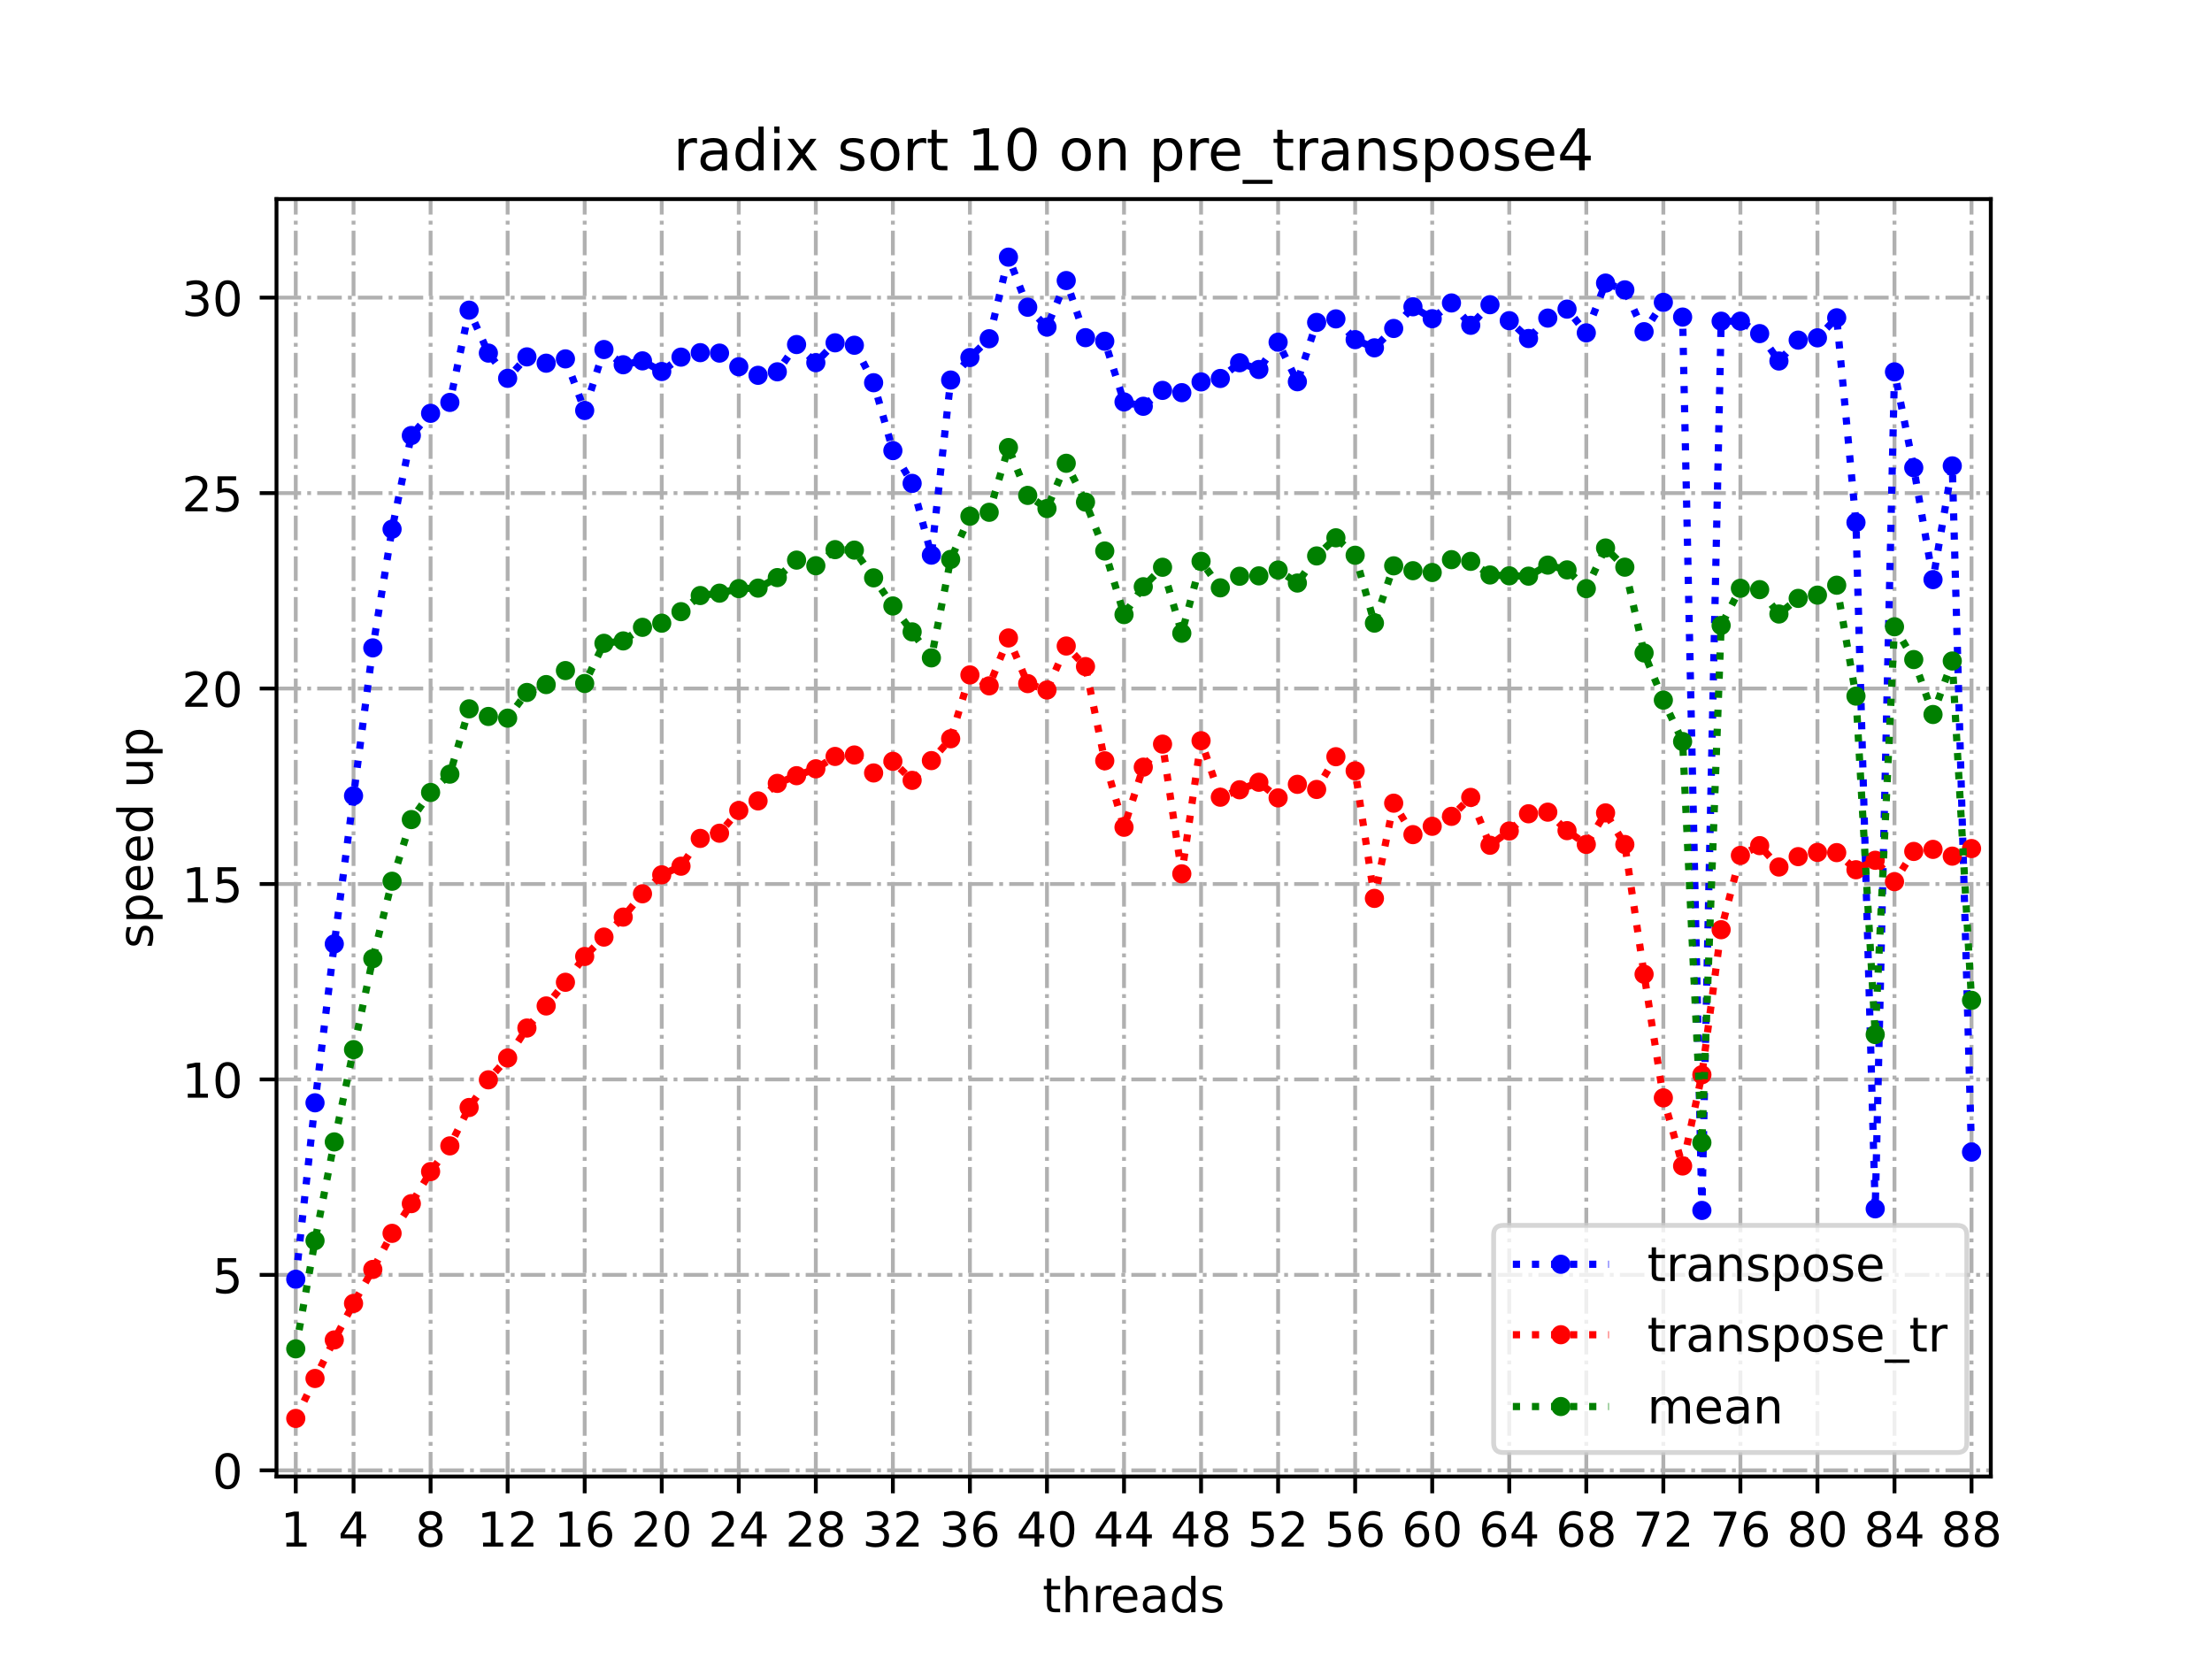 <?xml version="1.0" encoding="utf-8" standalone="no"?>
<!DOCTYPE svg PUBLIC "-//W3C//DTD SVG 1.1//EN"
  "http://www.w3.org/Graphics/SVG/1.1/DTD/svg11.dtd">
<!-- Created with matplotlib (https://matplotlib.org/) -->
<svg height="345.6pt" version="1.1" viewBox="0 0 460.8 345.6" width="460.8pt" xmlns="http://www.w3.org/2000/svg" xmlns:xlink="http://www.w3.org/1999/xlink">
 <defs>
  <style type="text/css">*{stroke-linecap:butt;stroke-linejoin:round;}</style>
 </defs>
 <g id="figure_1">
  <g id="patch_1">
   <path d="M 0 345.6 
L 460.8 345.6 
L 460.8 0 
L 0 0 
z
" style="fill:#ffffff;"/>
  </g>
  <g id="axes_1">
   <g id="patch_2">
    <path d="M 57.6 307.584 
L 414.72 307.584 
L 414.72 41.472 
L 57.6 41.472 
z
" style="fill:#ffffff;"/>
   </g>
   <g id="matplotlib.axis_1">
    <g id="xtick_1">
     <g id="line2d_1">
      <path clip-path="url(#pb5c96fc05b)" d="M 61.613 307.584 
L 61.613 41.472 
" style="fill:none;stroke:#b0b0b0;stroke-dasharray:5.12,1.28,0.8,1.28;stroke-dashoffset:0;stroke-width:0.8;"/>
     </g>
     <g id="line2d_2">
      <defs>
       <path d="M 0 0 
L 0 3.5 
" id="m8a87106a1e" style="stroke:#000000;stroke-width:0.8;"/>
      </defs>
      <g>
       <use style="stroke:#000000;stroke-width:0.8;" x="61.613" xlink:href="#m8a87106a1e" y="307.584"/>
      </g>
     </g>
     <g id="text_1">
      <!-- 1 -->
      <g transform="translate(58.431 322.182)scale(0.1 -0.1)">
       <defs>
        <path d="M 12.406 8.297 
L 28.516 8.297 
L 28.516 63.922 
L 10.984 60.406 
L 10.984 69.391 
L 28.422 72.906 
L 38.281 72.906 
L 38.281 8.297 
L 54.391 8.297 
L 54.391 0 
L 12.406 0 
z
" id="DejaVuSans-49"/>
       </defs>
       <use xlink:href="#DejaVuSans-49"/>
      </g>
     </g>
    </g>
    <g id="xtick_2">
     <g id="line2d_3">
      <path clip-path="url(#pb5c96fc05b)" d="M 73.65 307.584 
L 73.65 41.472 
" style="fill:none;stroke:#b0b0b0;stroke-dasharray:5.12,1.28,0.8,1.28;stroke-dashoffset:0;stroke-width:0.8;"/>
     </g>
     <g id="line2d_4">
      <g>
       <use style="stroke:#000000;stroke-width:0.8;" x="73.65" xlink:href="#m8a87106a1e" y="307.584"/>
      </g>
     </g>
     <g id="text_2">
      <!-- 4 -->
      <g transform="translate(70.469 322.182)scale(0.1 -0.1)">
       <defs>
        <path d="M 37.797 64.312 
L 12.891 25.391 
L 37.797 25.391 
z
M 35.203 72.906 
L 47.609 72.906 
L 47.609 25.391 
L 58.016 25.391 
L 58.016 17.188 
L 47.609 17.188 
L 47.609 0 
L 37.797 0 
L 37.797 17.188 
L 4.891 17.188 
L 4.891 26.703 
z
" id="DejaVuSans-52"/>
       </defs>
       <use xlink:href="#DejaVuSans-52"/>
      </g>
     </g>
    </g>
    <g id="xtick_3">
     <g id="line2d_5">
      <path clip-path="url(#pb5c96fc05b)" d="M 89.701 307.584 
L 89.701 41.472 
" style="fill:none;stroke:#b0b0b0;stroke-dasharray:5.12,1.28,0.8,1.28;stroke-dashoffset:0;stroke-width:0.8;"/>
     </g>
     <g id="line2d_6">
      <g>
       <use style="stroke:#000000;stroke-width:0.8;" x="89.701" xlink:href="#m8a87106a1e" y="307.584"/>
      </g>
     </g>
     <g id="text_3">
      <!-- 8 -->
      <g transform="translate(86.519 322.182)scale(0.1 -0.1)">
       <defs>
        <path d="M 31.781 34.625 
Q 24.75 34.625 20.719 30.859 
Q 16.703 27.094 16.703 20.516 
Q 16.703 13.922 20.719 10.156 
Q 24.75 6.391 31.781 6.391 
Q 38.812 6.391 42.859 10.172 
Q 46.922 13.969 46.922 20.516 
Q 46.922 27.094 42.891 30.859 
Q 38.875 34.625 31.781 34.625 
z
M 21.922 38.812 
Q 15.578 40.375 12.031 44.719 
Q 8.5 49.078 8.5 55.328 
Q 8.5 64.062 14.719 69.141 
Q 20.953 74.219 31.781 74.219 
Q 42.672 74.219 48.875 69.141 
Q 55.078 64.062 55.078 55.328 
Q 55.078 49.078 51.531 44.719 
Q 48 40.375 41.703 38.812 
Q 48.828 37.156 52.797 32.312 
Q 56.781 27.484 56.781 20.516 
Q 56.781 9.906 50.312 4.234 
Q 43.844 -1.422 31.781 -1.422 
Q 19.734 -1.422 13.25 4.234 
Q 6.781 9.906 6.781 20.516 
Q 6.781 27.484 10.781 32.312 
Q 14.797 37.156 21.922 38.812 
z
M 18.312 54.391 
Q 18.312 48.734 21.844 45.562 
Q 25.391 42.391 31.781 42.391 
Q 38.141 42.391 41.719 45.562 
Q 45.312 48.734 45.312 54.391 
Q 45.312 60.062 41.719 63.234 
Q 38.141 66.406 31.781 66.406 
Q 25.391 66.406 21.844 63.234 
Q 18.312 60.062 18.312 54.391 
z
" id="DejaVuSans-56"/>
       </defs>
       <use xlink:href="#DejaVuSans-56"/>
      </g>
     </g>
    </g>
    <g id="xtick_4">
     <g id="line2d_7">
      <path clip-path="url(#pb5c96fc05b)" d="M 105.751 307.584 
L 105.751 41.472 
" style="fill:none;stroke:#b0b0b0;stroke-dasharray:5.12,1.28,0.8,1.28;stroke-dashoffset:0;stroke-width:0.8;"/>
     </g>
     <g id="line2d_8">
      <g>
       <use style="stroke:#000000;stroke-width:0.8;" x="105.751" xlink:href="#m8a87106a1e" y="307.584"/>
      </g>
     </g>
     <g id="text_4">
      <!-- 12 -->
      <g transform="translate(99.389 322.182)scale(0.1 -0.1)">
       <defs>
        <path d="M 19.188 8.297 
L 53.609 8.297 
L 53.609 0 
L 7.328 0 
L 7.328 8.297 
Q 12.938 14.109 22.625 23.891 
Q 32.328 33.688 34.812 36.531 
Q 39.547 41.844 41.422 45.531 
Q 43.312 49.219 43.312 52.781 
Q 43.312 58.594 39.234 62.25 
Q 35.156 65.922 28.609 65.922 
Q 23.969 65.922 18.812 64.312 
Q 13.672 62.703 7.812 59.422 
L 7.812 69.391 
Q 13.766 71.781 18.938 73 
Q 24.125 74.219 28.422 74.219 
Q 39.75 74.219 46.484 68.547 
Q 53.219 62.891 53.219 53.422 
Q 53.219 48.922 51.531 44.891 
Q 49.859 40.875 45.406 35.406 
Q 44.188 33.984 37.641 27.219 
Q 31.109 20.453 19.188 8.297 
z
" id="DejaVuSans-50"/>
       </defs>
       <use xlink:href="#DejaVuSans-49"/>
       <use x="63.623" xlink:href="#DejaVuSans-50"/>
      </g>
     </g>
    </g>
    <g id="xtick_5">
     <g id="line2d_9">
      <path clip-path="url(#pb5c96fc05b)" d="M 121.801 307.584 
L 121.801 41.472 
" style="fill:none;stroke:#b0b0b0;stroke-dasharray:5.12,1.28,0.8,1.28;stroke-dashoffset:0;stroke-width:0.8;"/>
     </g>
     <g id="line2d_10">
      <g>
       <use style="stroke:#000000;stroke-width:0.8;" x="121.801" xlink:href="#m8a87106a1e" y="307.584"/>
      </g>
     </g>
     <g id="text_5">
      <!-- 16 -->
      <g transform="translate(115.439 322.182)scale(0.1 -0.1)">
       <defs>
        <path d="M 33.016 40.375 
Q 26.375 40.375 22.484 35.828 
Q 18.609 31.297 18.609 23.391 
Q 18.609 15.531 22.484 10.953 
Q 26.375 6.391 33.016 6.391 
Q 39.656 6.391 43.531 10.953 
Q 47.406 15.531 47.406 23.391 
Q 47.406 31.297 43.531 35.828 
Q 39.656 40.375 33.016 40.375 
z
M 52.594 71.297 
L 52.594 62.312 
Q 48.875 64.062 45.094 64.984 
Q 41.312 65.922 37.594 65.922 
Q 27.828 65.922 22.672 59.328 
Q 17.531 52.734 16.797 39.406 
Q 19.672 43.656 24.016 45.922 
Q 28.375 48.188 33.594 48.188 
Q 44.578 48.188 50.953 41.516 
Q 57.328 34.859 57.328 23.391 
Q 57.328 12.156 50.688 5.359 
Q 44.047 -1.422 33.016 -1.422 
Q 20.359 -1.422 13.672 8.266 
Q 6.984 17.969 6.984 36.375 
Q 6.984 53.656 15.188 63.938 
Q 23.391 74.219 37.203 74.219 
Q 40.922 74.219 44.703 73.484 
Q 48.484 72.75 52.594 71.297 
z
" id="DejaVuSans-54"/>
       </defs>
       <use xlink:href="#DejaVuSans-49"/>
       <use x="63.623" xlink:href="#DejaVuSans-54"/>
      </g>
     </g>
    </g>
    <g id="xtick_6">
     <g id="line2d_11">
      <path clip-path="url(#pb5c96fc05b)" d="M 137.852 307.584 
L 137.852 41.472 
" style="fill:none;stroke:#b0b0b0;stroke-dasharray:5.12,1.28,0.8,1.28;stroke-dashoffset:0;stroke-width:0.8;"/>
     </g>
     <g id="line2d_12">
      <g>
       <use style="stroke:#000000;stroke-width:0.8;" x="137.852" xlink:href="#m8a87106a1e" y="307.584"/>
      </g>
     </g>
     <g id="text_6">
      <!-- 20 -->
      <g transform="translate(131.489 322.182)scale(0.1 -0.1)">
       <defs>
        <path d="M 31.781 66.406 
Q 24.172 66.406 20.328 58.906 
Q 16.5 51.422 16.5 36.375 
Q 16.5 21.391 20.328 13.891 
Q 24.172 6.391 31.781 6.391 
Q 39.453 6.391 43.281 13.891 
Q 47.125 21.391 47.125 36.375 
Q 47.125 51.422 43.281 58.906 
Q 39.453 66.406 31.781 66.406 
z
M 31.781 74.219 
Q 44.047 74.219 50.516 64.516 
Q 56.984 54.828 56.984 36.375 
Q 56.984 17.969 50.516 8.266 
Q 44.047 -1.422 31.781 -1.422 
Q 19.531 -1.422 13.062 8.266 
Q 6.594 17.969 6.594 36.375 
Q 6.594 54.828 13.062 64.516 
Q 19.531 74.219 31.781 74.219 
z
" id="DejaVuSans-48"/>
       </defs>
       <use xlink:href="#DejaVuSans-50"/>
       <use x="63.623" xlink:href="#DejaVuSans-48"/>
      </g>
     </g>
    </g>
    <g id="xtick_7">
     <g id="line2d_13">
      <path clip-path="url(#pb5c96fc05b)" d="M 153.902 307.584 
L 153.902 41.472 
" style="fill:none;stroke:#b0b0b0;stroke-dasharray:5.12,1.28,0.8,1.28;stroke-dashoffset:0;stroke-width:0.8;"/>
     </g>
     <g id="line2d_14">
      <g>
       <use style="stroke:#000000;stroke-width:0.8;" x="153.902" xlink:href="#m8a87106a1e" y="307.584"/>
      </g>
     </g>
     <g id="text_7">
      <!-- 24 -->
      <g transform="translate(147.54 322.182)scale(0.1 -0.1)">
       <use xlink:href="#DejaVuSans-50"/>
       <use x="63.623" xlink:href="#DejaVuSans-52"/>
      </g>
     </g>
    </g>
    <g id="xtick_8">
     <g id="line2d_15">
      <path clip-path="url(#pb5c96fc05b)" d="M 169.952 307.584 
L 169.952 41.472 
" style="fill:none;stroke:#b0b0b0;stroke-dasharray:5.12,1.28,0.8,1.28;stroke-dashoffset:0;stroke-width:0.8;"/>
     </g>
     <g id="line2d_16">
      <g>
       <use style="stroke:#000000;stroke-width:0.8;" x="169.952" xlink:href="#m8a87106a1e" y="307.584"/>
      </g>
     </g>
     <g id="text_8">
      <!-- 28 -->
      <g transform="translate(163.59 322.182)scale(0.1 -0.1)">
       <use xlink:href="#DejaVuSans-50"/>
       <use x="63.623" xlink:href="#DejaVuSans-56"/>
      </g>
     </g>
    </g>
    <g id="xtick_9">
     <g id="line2d_17">
      <path clip-path="url(#pb5c96fc05b)" d="M 186.003 307.584 
L 186.003 41.472 
" style="fill:none;stroke:#b0b0b0;stroke-dasharray:5.12,1.28,0.8,1.28;stroke-dashoffset:0;stroke-width:0.8;"/>
     </g>
     <g id="line2d_18">
      <g>
       <use style="stroke:#000000;stroke-width:0.8;" x="186.003" xlink:href="#m8a87106a1e" y="307.584"/>
      </g>
     </g>
     <g id="text_9">
      <!-- 32 -->
      <g transform="translate(179.64 322.182)scale(0.1 -0.1)">
       <defs>
        <path d="M 40.578 39.312 
Q 47.656 37.797 51.625 33 
Q 55.609 28.219 55.609 21.188 
Q 55.609 10.406 48.188 4.484 
Q 40.766 -1.422 27.094 -1.422 
Q 22.516 -1.422 17.656 -0.516 
Q 12.797 0.391 7.625 2.203 
L 7.625 11.719 
Q 11.719 9.328 16.594 8.109 
Q 21.484 6.891 26.812 6.891 
Q 36.078 6.891 40.938 10.547 
Q 45.797 14.203 45.797 21.188 
Q 45.797 27.641 41.281 31.266 
Q 36.766 34.906 28.719 34.906 
L 20.219 34.906 
L 20.219 43.016 
L 29.109 43.016 
Q 36.375 43.016 40.234 45.922 
Q 44.094 48.828 44.094 54.297 
Q 44.094 59.906 40.109 62.906 
Q 36.141 65.922 28.719 65.922 
Q 24.656 65.922 20.016 65.031 
Q 15.375 64.156 9.812 62.312 
L 9.812 71.094 
Q 15.438 72.656 20.344 73.438 
Q 25.25 74.219 29.594 74.219 
Q 40.828 74.219 47.359 69.109 
Q 53.906 64.016 53.906 55.328 
Q 53.906 49.266 50.438 45.094 
Q 46.969 40.922 40.578 39.312 
z
" id="DejaVuSans-51"/>
       </defs>
       <use xlink:href="#DejaVuSans-51"/>
       <use x="63.623" xlink:href="#DejaVuSans-50"/>
      </g>
     </g>
    </g>
    <g id="xtick_10">
     <g id="line2d_19">
      <path clip-path="url(#pb5c96fc05b)" d="M 202.053 307.584 
L 202.053 41.472 
" style="fill:none;stroke:#b0b0b0;stroke-dasharray:5.12,1.28,0.8,1.28;stroke-dashoffset:0;stroke-width:0.8;"/>
     </g>
     <g id="line2d_20">
      <g>
       <use style="stroke:#000000;stroke-width:0.8;" x="202.053" xlink:href="#m8a87106a1e" y="307.584"/>
      </g>
     </g>
     <g id="text_10">
      <!-- 36 -->
      <g transform="translate(195.691 322.182)scale(0.1 -0.1)">
       <use xlink:href="#DejaVuSans-51"/>
       <use x="63.623" xlink:href="#DejaVuSans-54"/>
      </g>
     </g>
    </g>
    <g id="xtick_11">
     <g id="line2d_21">
      <path clip-path="url(#pb5c96fc05b)" d="M 218.103 307.584 
L 218.103 41.472 
" style="fill:none;stroke:#b0b0b0;stroke-dasharray:5.12,1.28,0.8,1.28;stroke-dashoffset:0;stroke-width:0.8;"/>
     </g>
     <g id="line2d_22">
      <g>
       <use style="stroke:#000000;stroke-width:0.8;" x="218.103" xlink:href="#m8a87106a1e" y="307.584"/>
      </g>
     </g>
     <g id="text_11">
      <!-- 40 -->
      <g transform="translate(211.741 322.182)scale(0.1 -0.1)">
       <use xlink:href="#DejaVuSans-52"/>
       <use x="63.623" xlink:href="#DejaVuSans-48"/>
      </g>
     </g>
    </g>
    <g id="xtick_12">
     <g id="line2d_23">
      <path clip-path="url(#pb5c96fc05b)" d="M 234.154 307.584 
L 234.154 41.472 
" style="fill:none;stroke:#b0b0b0;stroke-dasharray:5.12,1.28,0.8,1.28;stroke-dashoffset:0;stroke-width:0.8;"/>
     </g>
     <g id="line2d_24">
      <g>
       <use style="stroke:#000000;stroke-width:0.8;" x="234.154" xlink:href="#m8a87106a1e" y="307.584"/>
      </g>
     </g>
     <g id="text_12">
      <!-- 44 -->
      <g transform="translate(227.791 322.182)scale(0.1 -0.1)">
       <use xlink:href="#DejaVuSans-52"/>
       <use x="63.623" xlink:href="#DejaVuSans-52"/>
      </g>
     </g>
    </g>
    <g id="xtick_13">
     <g id="line2d_25">
      <path clip-path="url(#pb5c96fc05b)" d="M 250.204 307.584 
L 250.204 41.472 
" style="fill:none;stroke:#b0b0b0;stroke-dasharray:5.12,1.28,0.8,1.28;stroke-dashoffset:0;stroke-width:0.8;"/>
     </g>
     <g id="line2d_26">
      <g>
       <use style="stroke:#000000;stroke-width:0.8;" x="250.204" xlink:href="#m8a87106a1e" y="307.584"/>
      </g>
     </g>
     <g id="text_13">
      <!-- 48 -->
      <g transform="translate(243.842 322.182)scale(0.1 -0.1)">
       <use xlink:href="#DejaVuSans-52"/>
       <use x="63.623" xlink:href="#DejaVuSans-56"/>
      </g>
     </g>
    </g>
    <g id="xtick_14">
     <g id="line2d_27">
      <path clip-path="url(#pb5c96fc05b)" d="M 266.254 307.584 
L 266.254 41.472 
" style="fill:none;stroke:#b0b0b0;stroke-dasharray:5.12,1.28,0.8,1.28;stroke-dashoffset:0;stroke-width:0.8;"/>
     </g>
     <g id="line2d_28">
      <g>
       <use style="stroke:#000000;stroke-width:0.8;" x="266.254" xlink:href="#m8a87106a1e" y="307.584"/>
      </g>
     </g>
     <g id="text_14">
      <!-- 52 -->
      <g transform="translate(259.892 322.182)scale(0.1 -0.1)">
       <defs>
        <path d="M 10.797 72.906 
L 49.516 72.906 
L 49.516 64.594 
L 19.828 64.594 
L 19.828 46.734 
Q 21.969 47.469 24.109 47.828 
Q 26.266 48.188 28.422 48.188 
Q 40.625 48.188 47.75 41.5 
Q 54.891 34.812 54.891 23.391 
Q 54.891 11.625 47.562 5.094 
Q 40.234 -1.422 26.906 -1.422 
Q 22.312 -1.422 17.547 -0.641 
Q 12.797 0.141 7.719 1.703 
L 7.719 11.625 
Q 12.109 9.234 16.797 8.062 
Q 21.484 6.891 26.703 6.891 
Q 35.156 6.891 40.078 11.328 
Q 45.016 15.766 45.016 23.391 
Q 45.016 31 40.078 35.438 
Q 35.156 39.891 26.703 39.891 
Q 22.75 39.891 18.812 39.016 
Q 14.891 38.141 10.797 36.281 
z
" id="DejaVuSans-53"/>
       </defs>
       <use xlink:href="#DejaVuSans-53"/>
       <use x="63.623" xlink:href="#DejaVuSans-50"/>
      </g>
     </g>
    </g>
    <g id="xtick_15">
     <g id="line2d_29">
      <path clip-path="url(#pb5c96fc05b)" d="M 282.305 307.584 
L 282.305 41.472 
" style="fill:none;stroke:#b0b0b0;stroke-dasharray:5.12,1.28,0.8,1.28;stroke-dashoffset:0;stroke-width:0.8;"/>
     </g>
     <g id="line2d_30">
      <g>
       <use style="stroke:#000000;stroke-width:0.8;" x="282.305" xlink:href="#m8a87106a1e" y="307.584"/>
      </g>
     </g>
     <g id="text_15">
      <!-- 56 -->
      <g transform="translate(275.942 322.182)scale(0.1 -0.1)">
       <use xlink:href="#DejaVuSans-53"/>
       <use x="63.623" xlink:href="#DejaVuSans-54"/>
      </g>
     </g>
    </g>
    <g id="xtick_16">
     <g id="line2d_31">
      <path clip-path="url(#pb5c96fc05b)" d="M 298.355 307.584 
L 298.355 41.472 
" style="fill:none;stroke:#b0b0b0;stroke-dasharray:5.12,1.28,0.8,1.28;stroke-dashoffset:0;stroke-width:0.8;"/>
     </g>
     <g id="line2d_32">
      <g>
       <use style="stroke:#000000;stroke-width:0.8;" x="298.355" xlink:href="#m8a87106a1e" y="307.584"/>
      </g>
     </g>
     <g id="text_16">
      <!-- 60 -->
      <g transform="translate(291.993 322.182)scale(0.1 -0.1)">
       <use xlink:href="#DejaVuSans-54"/>
       <use x="63.623" xlink:href="#DejaVuSans-48"/>
      </g>
     </g>
    </g>
    <g id="xtick_17">
     <g id="line2d_33">
      <path clip-path="url(#pb5c96fc05b)" d="M 314.405 307.584 
L 314.405 41.472 
" style="fill:none;stroke:#b0b0b0;stroke-dasharray:5.12,1.28,0.8,1.28;stroke-dashoffset:0;stroke-width:0.8;"/>
     </g>
     <g id="line2d_34">
      <g>
       <use style="stroke:#000000;stroke-width:0.8;" x="314.405" xlink:href="#m8a87106a1e" y="307.584"/>
      </g>
     </g>
     <g id="text_17">
      <!-- 64 -->
      <g transform="translate(308.043 322.182)scale(0.1 -0.1)">
       <use xlink:href="#DejaVuSans-54"/>
       <use x="63.623" xlink:href="#DejaVuSans-52"/>
      </g>
     </g>
    </g>
    <g id="xtick_18">
     <g id="line2d_35">
      <path clip-path="url(#pb5c96fc05b)" d="M 330.456 307.584 
L 330.456 41.472 
" style="fill:none;stroke:#b0b0b0;stroke-dasharray:5.12,1.28,0.8,1.28;stroke-dashoffset:0;stroke-width:0.8;"/>
     </g>
     <g id="line2d_36">
      <g>
       <use style="stroke:#000000;stroke-width:0.8;" x="330.456" xlink:href="#m8a87106a1e" y="307.584"/>
      </g>
     </g>
     <g id="text_18">
      <!-- 68 -->
      <g transform="translate(324.093 322.182)scale(0.1 -0.1)">
       <use xlink:href="#DejaVuSans-54"/>
       <use x="63.623" xlink:href="#DejaVuSans-56"/>
      </g>
     </g>
    </g>
    <g id="xtick_19">
     <g id="line2d_37">
      <path clip-path="url(#pb5c96fc05b)" d="M 346.506 307.584 
L 346.506 41.472 
" style="fill:none;stroke:#b0b0b0;stroke-dasharray:5.12,1.28,0.8,1.28;stroke-dashoffset:0;stroke-width:0.8;"/>
     </g>
     <g id="line2d_38">
      <g>
       <use style="stroke:#000000;stroke-width:0.8;" x="346.506" xlink:href="#m8a87106a1e" y="307.584"/>
      </g>
     </g>
     <g id="text_19">
      <!-- 72 -->
      <g transform="translate(340.144 322.182)scale(0.1 -0.1)">
       <defs>
        <path d="M 8.203 72.906 
L 55.078 72.906 
L 55.078 68.703 
L 28.609 0 
L 18.312 0 
L 43.219 64.594 
L 8.203 64.594 
z
" id="DejaVuSans-55"/>
       </defs>
       <use xlink:href="#DejaVuSans-55"/>
       <use x="63.623" xlink:href="#DejaVuSans-50"/>
      </g>
     </g>
    </g>
    <g id="xtick_20">
     <g id="line2d_39">
      <path clip-path="url(#pb5c96fc05b)" d="M 362.556 307.584 
L 362.556 41.472 
" style="fill:none;stroke:#b0b0b0;stroke-dasharray:5.12,1.28,0.8,1.28;stroke-dashoffset:0;stroke-width:0.8;"/>
     </g>
     <g id="line2d_40">
      <g>
       <use style="stroke:#000000;stroke-width:0.8;" x="362.556" xlink:href="#m8a87106a1e" y="307.584"/>
      </g>
     </g>
     <g id="text_20">
      <!-- 76 -->
      <g transform="translate(356.194 322.182)scale(0.1 -0.1)">
       <use xlink:href="#DejaVuSans-55"/>
       <use x="63.623" xlink:href="#DejaVuSans-54"/>
      </g>
     </g>
    </g>
    <g id="xtick_21">
     <g id="line2d_41">
      <path clip-path="url(#pb5c96fc05b)" d="M 378.607 307.584 
L 378.607 41.472 
" style="fill:none;stroke:#b0b0b0;stroke-dasharray:5.12,1.28,0.8,1.28;stroke-dashoffset:0;stroke-width:0.8;"/>
     </g>
     <g id="line2d_42">
      <g>
       <use style="stroke:#000000;stroke-width:0.8;" x="378.607" xlink:href="#m8a87106a1e" y="307.584"/>
      </g>
     </g>
     <g id="text_21">
      <!-- 80 -->
      <g transform="translate(372.244 322.182)scale(0.1 -0.1)">
       <use xlink:href="#DejaVuSans-56"/>
       <use x="63.623" xlink:href="#DejaVuSans-48"/>
      </g>
     </g>
    </g>
    <g id="xtick_22">
     <g id="line2d_43">
      <path clip-path="url(#pb5c96fc05b)" d="M 394.657 307.584 
L 394.657 41.472 
" style="fill:none;stroke:#b0b0b0;stroke-dasharray:5.12,1.28,0.8,1.28;stroke-dashoffset:0;stroke-width:0.8;"/>
     </g>
     <g id="line2d_44">
      <g>
       <use style="stroke:#000000;stroke-width:0.8;" x="394.657" xlink:href="#m8a87106a1e" y="307.584"/>
      </g>
     </g>
     <g id="text_22">
      <!-- 84 -->
      <g transform="translate(388.295 322.182)scale(0.1 -0.1)">
       <use xlink:href="#DejaVuSans-56"/>
       <use x="63.623" xlink:href="#DejaVuSans-52"/>
      </g>
     </g>
    </g>
    <g id="xtick_23">
     <g id="line2d_45">
      <path clip-path="url(#pb5c96fc05b)" d="M 410.707 307.584 
L 410.707 41.472 
" style="fill:none;stroke:#b0b0b0;stroke-dasharray:5.12,1.28,0.8,1.28;stroke-dashoffset:0;stroke-width:0.8;"/>
     </g>
     <g id="line2d_46">
      <g>
       <use style="stroke:#000000;stroke-width:0.8;" x="410.707" xlink:href="#m8a87106a1e" y="307.584"/>
      </g>
     </g>
     <g id="text_23">
      <!-- 88 -->
      <g transform="translate(404.345 322.182)scale(0.1 -0.1)">
       <use xlink:href="#DejaVuSans-56"/>
       <use x="63.623" xlink:href="#DejaVuSans-56"/>
      </g>
     </g>
    </g>
    <g id="text_24">
     <!-- threads -->
     <g transform="translate(217.169 335.861)scale(0.1 -0.1)">
      <defs>
       <path d="M 18.312 70.219 
L 18.312 54.688 
L 36.812 54.688 
L 36.812 47.703 
L 18.312 47.703 
L 18.312 18.016 
Q 18.312 11.328 20.141 9.422 
Q 21.969 7.516 27.594 7.516 
L 36.812 7.516 
L 36.812 0 
L 27.594 0 
Q 17.188 0 13.234 3.875 
Q 9.281 7.766 9.281 18.016 
L 9.281 47.703 
L 2.688 47.703 
L 2.688 54.688 
L 9.281 54.688 
L 9.281 70.219 
z
" id="DejaVuSans-116"/>
       <path d="M 54.891 33.016 
L 54.891 0 
L 45.906 0 
L 45.906 32.719 
Q 45.906 40.484 42.875 44.328 
Q 39.844 48.188 33.797 48.188 
Q 26.516 48.188 22.312 43.547 
Q 18.109 38.922 18.109 30.906 
L 18.109 0 
L 9.078 0 
L 9.078 75.984 
L 18.109 75.984 
L 18.109 46.188 
Q 21.344 51.125 25.703 53.562 
Q 30.078 56 35.797 56 
Q 45.219 56 50.047 50.172 
Q 54.891 44.344 54.891 33.016 
z
" id="DejaVuSans-104"/>
       <path d="M 41.109 46.297 
Q 39.594 47.172 37.812 47.578 
Q 36.031 48 33.891 48 
Q 26.266 48 22.188 43.047 
Q 18.109 38.094 18.109 28.812 
L 18.109 0 
L 9.078 0 
L 9.078 54.688 
L 18.109 54.688 
L 18.109 46.188 
Q 20.953 51.172 25.484 53.578 
Q 30.031 56 36.531 56 
Q 37.453 56 38.578 55.875 
Q 39.703 55.766 41.062 55.516 
z
" id="DejaVuSans-114"/>
       <path d="M 56.203 29.594 
L 56.203 25.203 
L 14.891 25.203 
Q 15.484 15.922 20.484 11.062 
Q 25.484 6.203 34.422 6.203 
Q 39.594 6.203 44.453 7.469 
Q 49.312 8.734 54.109 11.281 
L 54.109 2.781 
Q 49.266 0.734 44.188 -0.344 
Q 39.109 -1.422 33.891 -1.422 
Q 20.797 -1.422 13.156 6.188 
Q 5.516 13.812 5.516 26.812 
Q 5.516 40.234 12.766 48.109 
Q 20.016 56 32.328 56 
Q 43.359 56 49.781 48.891 
Q 56.203 41.797 56.203 29.594 
z
M 47.219 32.234 
Q 47.125 39.594 43.094 43.984 
Q 39.062 48.391 32.422 48.391 
Q 24.906 48.391 20.391 44.141 
Q 15.875 39.891 15.188 32.172 
z
" id="DejaVuSans-101"/>
       <path d="M 34.281 27.484 
Q 23.391 27.484 19.188 25 
Q 14.984 22.516 14.984 16.5 
Q 14.984 11.719 18.141 8.906 
Q 21.297 6.109 26.703 6.109 
Q 34.188 6.109 38.703 11.406 
Q 43.219 16.703 43.219 25.484 
L 43.219 27.484 
z
M 52.203 31.203 
L 52.203 0 
L 43.219 0 
L 43.219 8.297 
Q 40.141 3.328 35.547 0.953 
Q 30.953 -1.422 24.312 -1.422 
Q 15.922 -1.422 10.953 3.297 
Q 6 8.016 6 15.922 
Q 6 25.141 12.172 29.828 
Q 18.359 34.516 30.609 34.516 
L 43.219 34.516 
L 43.219 35.406 
Q 43.219 41.609 39.141 45 
Q 35.062 48.391 27.688 48.391 
Q 23 48.391 18.547 47.266 
Q 14.109 46.141 10.016 43.891 
L 10.016 52.203 
Q 14.938 54.109 19.578 55.047 
Q 24.219 56 28.609 56 
Q 40.484 56 46.344 49.844 
Q 52.203 43.703 52.203 31.203 
z
" id="DejaVuSans-97"/>
       <path d="M 45.406 46.391 
L 45.406 75.984 
L 54.391 75.984 
L 54.391 0 
L 45.406 0 
L 45.406 8.203 
Q 42.578 3.328 38.25 0.953 
Q 33.938 -1.422 27.875 -1.422 
Q 17.969 -1.422 11.734 6.484 
Q 5.516 14.406 5.516 27.297 
Q 5.516 40.188 11.734 48.094 
Q 17.969 56 27.875 56 
Q 33.938 56 38.25 53.625 
Q 42.578 51.266 45.406 46.391 
z
M 14.797 27.297 
Q 14.797 17.391 18.875 11.75 
Q 22.953 6.109 30.078 6.109 
Q 37.203 6.109 41.297 11.75 
Q 45.406 17.391 45.406 27.297 
Q 45.406 37.203 41.297 42.844 
Q 37.203 48.484 30.078 48.484 
Q 22.953 48.484 18.875 42.844 
Q 14.797 37.203 14.797 27.297 
z
" id="DejaVuSans-100"/>
       <path d="M 44.281 53.078 
L 44.281 44.578 
Q 40.484 46.531 36.375 47.5 
Q 32.281 48.484 27.875 48.484 
Q 21.188 48.484 17.844 46.438 
Q 14.5 44.391 14.5 40.281 
Q 14.5 37.156 16.891 35.375 
Q 19.281 33.594 26.516 31.984 
L 29.594 31.297 
Q 39.156 29.25 43.188 25.516 
Q 47.219 21.781 47.219 15.094 
Q 47.219 7.469 41.188 3.016 
Q 35.156 -1.422 24.609 -1.422 
Q 20.219 -1.422 15.453 -0.562 
Q 10.688 0.297 5.422 2 
L 5.422 11.281 
Q 10.406 8.688 15.234 7.391 
Q 20.062 6.109 24.812 6.109 
Q 31.156 6.109 34.562 8.281 
Q 37.984 10.453 37.984 14.406 
Q 37.984 18.062 35.516 20.016 
Q 33.062 21.969 24.703 23.781 
L 21.578 24.516 
Q 13.234 26.266 9.516 29.906 
Q 5.812 33.547 5.812 39.891 
Q 5.812 47.609 11.281 51.797 
Q 16.75 56 26.812 56 
Q 31.781 56 36.172 55.266 
Q 40.578 54.547 44.281 53.078 
z
" id="DejaVuSans-115"/>
      </defs>
      <use xlink:href="#DejaVuSans-116"/>
      <use x="39.209" xlink:href="#DejaVuSans-104"/>
      <use x="102.588" xlink:href="#DejaVuSans-114"/>
      <use x="141.451" xlink:href="#DejaVuSans-101"/>
      <use x="202.975" xlink:href="#DejaVuSans-97"/>
      <use x="264.254" xlink:href="#DejaVuSans-100"/>
      <use x="327.73" xlink:href="#DejaVuSans-115"/>
     </g>
    </g>
   </g>
   <g id="matplotlib.axis_2">
    <g id="ytick_1">
     <g id="line2d_47">
      <path clip-path="url(#pb5c96fc05b)" d="M 57.6 306.296 
L 414.72 306.296 
" style="fill:none;stroke:#b0b0b0;stroke-dasharray:5.12,1.28,0.8,1.28;stroke-dashoffset:0;stroke-width:0.8;"/>
     </g>
     <g id="line2d_48">
      <defs>
       <path d="M 0 0 
L -3.5 0 
" id="m82e2cb455a" style="stroke:#000000;stroke-width:0.8;"/>
      </defs>
      <g>
       <use style="stroke:#000000;stroke-width:0.8;" x="57.6" xlink:href="#m82e2cb455a" y="306.296"/>
      </g>
     </g>
     <g id="text_25">
      <!-- 0 -->
      <g transform="translate(44.237 310.096)scale(0.1 -0.1)">
       <use xlink:href="#DejaVuSans-48"/>
      </g>
     </g>
    </g>
    <g id="ytick_2">
     <g id="line2d_49">
      <path clip-path="url(#pb5c96fc05b)" d="M 57.6 265.581 
L 414.72 265.581 
" style="fill:none;stroke:#b0b0b0;stroke-dasharray:5.12,1.28,0.8,1.28;stroke-dashoffset:0;stroke-width:0.8;"/>
     </g>
     <g id="line2d_50">
      <g>
       <use style="stroke:#000000;stroke-width:0.8;" x="57.6" xlink:href="#m82e2cb455a" y="265.581"/>
      </g>
     </g>
     <g id="text_26">
      <!-- 5 -->
      <g transform="translate(44.237 269.38)scale(0.1 -0.1)">
       <use xlink:href="#DejaVuSans-53"/>
      </g>
     </g>
    </g>
    <g id="ytick_3">
     <g id="line2d_51">
      <path clip-path="url(#pb5c96fc05b)" d="M 57.6 224.865 
L 414.72 224.865 
" style="fill:none;stroke:#b0b0b0;stroke-dasharray:5.12,1.28,0.8,1.28;stroke-dashoffset:0;stroke-width:0.8;"/>
     </g>
     <g id="line2d_52">
      <g>
       <use style="stroke:#000000;stroke-width:0.8;" x="57.6" xlink:href="#m82e2cb455a" y="224.865"/>
      </g>
     </g>
     <g id="text_27">
      <!-- 10 -->
      <g transform="translate(37.875 228.664)scale(0.1 -0.1)">
       <use xlink:href="#DejaVuSans-49"/>
       <use x="63.623" xlink:href="#DejaVuSans-48"/>
      </g>
     </g>
    </g>
    <g id="ytick_4">
     <g id="line2d_53">
      <path clip-path="url(#pb5c96fc05b)" d="M 57.6 184.15 
L 414.72 184.15 
" style="fill:none;stroke:#b0b0b0;stroke-dasharray:5.12,1.28,0.8,1.28;stroke-dashoffset:0;stroke-width:0.8;"/>
     </g>
     <g id="line2d_54">
      <g>
       <use style="stroke:#000000;stroke-width:0.8;" x="57.6" xlink:href="#m82e2cb455a" y="184.15"/>
      </g>
     </g>
     <g id="text_28">
      <!-- 15 -->
      <g transform="translate(37.875 187.949)scale(0.1 -0.1)">
       <use xlink:href="#DejaVuSans-49"/>
       <use x="63.623" xlink:href="#DejaVuSans-53"/>
      </g>
     </g>
    </g>
    <g id="ytick_5">
     <g id="line2d_55">
      <path clip-path="url(#pb5c96fc05b)" d="M 57.6 143.434 
L 414.72 143.434 
" style="fill:none;stroke:#b0b0b0;stroke-dasharray:5.12,1.28,0.8,1.28;stroke-dashoffset:0;stroke-width:0.8;"/>
     </g>
     <g id="line2d_56">
      <g>
       <use style="stroke:#000000;stroke-width:0.8;" x="57.6" xlink:href="#m82e2cb455a" y="143.434"/>
      </g>
     </g>
     <g id="text_29">
      <!-- 20 -->
      <g transform="translate(37.875 147.233)scale(0.1 -0.1)">
       <use xlink:href="#DejaVuSans-50"/>
       <use x="63.623" xlink:href="#DejaVuSans-48"/>
      </g>
     </g>
    </g>
    <g id="ytick_6">
     <g id="line2d_57">
      <path clip-path="url(#pb5c96fc05b)" d="M 57.6 102.718 
L 414.72 102.718 
" style="fill:none;stroke:#b0b0b0;stroke-dasharray:5.12,1.28,0.8,1.28;stroke-dashoffset:0;stroke-width:0.8;"/>
     </g>
     <g id="line2d_58">
      <g>
       <use style="stroke:#000000;stroke-width:0.8;" x="57.6" xlink:href="#m82e2cb455a" y="102.718"/>
      </g>
     </g>
     <g id="text_30">
      <!-- 25 -->
      <g transform="translate(37.875 106.518)scale(0.1 -0.1)">
       <use xlink:href="#DejaVuSans-50"/>
       <use x="63.623" xlink:href="#DejaVuSans-53"/>
      </g>
     </g>
    </g>
    <g id="ytick_7">
     <g id="line2d_59">
      <path clip-path="url(#pb5c96fc05b)" d="M 57.6 62.003 
L 414.72 62.003 
" style="fill:none;stroke:#b0b0b0;stroke-dasharray:5.12,1.28,0.8,1.28;stroke-dashoffset:0;stroke-width:0.8;"/>
     </g>
     <g id="line2d_60">
      <g>
       <use style="stroke:#000000;stroke-width:0.8;" x="57.6" xlink:href="#m82e2cb455a" y="62.003"/>
      </g>
     </g>
     <g id="text_31">
      <!-- 30 -->
      <g transform="translate(37.875 65.802)scale(0.1 -0.1)">
       <use xlink:href="#DejaVuSans-51"/>
       <use x="63.623" xlink:href="#DejaVuSans-48"/>
      </g>
     </g>
    </g>
    <g id="text_32">
     <!-- speed up -->
     <g transform="translate(31.795 197.566)rotate(-90)scale(0.1 -0.1)">
      <defs>
       <path d="M 18.109 8.203 
L 18.109 -20.797 
L 9.078 -20.797 
L 9.078 54.688 
L 18.109 54.688 
L 18.109 46.391 
Q 20.953 51.266 25.266 53.625 
Q 29.594 56 35.594 56 
Q 45.562 56 51.781 48.094 
Q 58.016 40.188 58.016 27.297 
Q 58.016 14.406 51.781 6.484 
Q 45.562 -1.422 35.594 -1.422 
Q 29.594 -1.422 25.266 0.953 
Q 20.953 3.328 18.109 8.203 
z
M 48.688 27.297 
Q 48.688 37.203 44.609 42.844 
Q 40.531 48.484 33.406 48.484 
Q 26.266 48.484 22.188 42.844 
Q 18.109 37.203 18.109 27.297 
Q 18.109 17.391 22.188 11.75 
Q 26.266 6.109 33.406 6.109 
Q 40.531 6.109 44.609 11.75 
Q 48.688 17.391 48.688 27.297 
z
" id="DejaVuSans-112"/>
       <path id="DejaVuSans-32"/>
       <path d="M 8.5 21.578 
L 8.5 54.688 
L 17.484 54.688 
L 17.484 21.922 
Q 17.484 14.156 20.5 10.266 
Q 23.531 6.391 29.594 6.391 
Q 36.859 6.391 41.078 11.031 
Q 45.312 15.672 45.312 23.688 
L 45.312 54.688 
L 54.297 54.688 
L 54.297 0 
L 45.312 0 
L 45.312 8.406 
Q 42.047 3.422 37.719 1 
Q 33.406 -1.422 27.688 -1.422 
Q 18.266 -1.422 13.375 4.438 
Q 8.5 10.297 8.5 21.578 
z
M 31.109 56 
z
" id="DejaVuSans-117"/>
      </defs>
      <use xlink:href="#DejaVuSans-115"/>
      <use x="52.1" xlink:href="#DejaVuSans-112"/>
      <use x="115.576" xlink:href="#DejaVuSans-101"/>
      <use x="177.1" xlink:href="#DejaVuSans-101"/>
      <use x="238.623" xlink:href="#DejaVuSans-100"/>
      <use x="302.1" xlink:href="#DejaVuSans-32"/>
      <use x="333.887" xlink:href="#DejaVuSans-117"/>
      <use x="397.266" xlink:href="#DejaVuSans-112"/>
     </g>
    </g>
   </g>
   <g id="line2d_61">
    <path clip-path="url(#pb5c96fc05b)" d="M 61.613 266.487 
L 65.625 229.735 
L 69.638 196.63 
L 73.65 165.779 
L 77.663 134.966 
L 81.676 110.233 
L 85.688 90.727 
L 89.701 86.103 
L 93.713 83.829 
L 97.726 64.615 
L 101.738 73.556 
L 105.751 78.812 
L 109.764 74.345 
L 113.776 75.661 
L 117.789 74.763 
L 121.801 85.515 
L 125.814 72.815 
L 129.827 75.984 
L 133.839 75.176 
L 137.852 77.396 
L 141.864 74.397 
L 145.877 73.464 
L 149.889 73.56 
L 153.902 76.401 
L 157.915 78.185 
L 161.927 77.456 
L 165.94 71.775 
L 169.952 75.553 
L 173.965 71.417 
L 177.978 71.922 
L 181.99 79.729 
L 186.003 93.872 
L 190.015 100.697 
L 194.028 115.646 
L 198.04 79.169 
L 202.053 74.48 
L 206.066 70.567 
L 210.078 53.568 
L 214.091 64.002 
L 218.103 68.138 
L 222.116 58.444 
L 226.129 70.342 
L 230.141 71.081 
L 234.154 83.728 
L 238.166 84.637 
L 242.179 81.326 
L 246.191 81.801 
L 250.204 79.558 
L 254.217 78.842 
L 258.229 75.566 
L 262.242 76.97 
L 266.254 71.287 
L 270.267 79.524 
L 274.28 67.167 
L 278.292 66.432 
L 282.305 70.757 
L 286.317 72.46 
L 290.33 68.428 
L 294.342 63.907 
L 298.355 66.394 
L 302.368 63.112 
L 306.38 67.769 
L 310.393 63.477 
L 314.405 66.8 
L 318.418 70.518 
L 322.431 66.264 
L 326.443 64.397 
L 330.456 69.339 
L 334.468 58.972 
L 338.481 60.384 
L 342.493 69.097 
L 346.506 62.987 
L 350.519 66.053 
L 354.531 252.154 
L 358.544 66.912 
L 362.556 66.903 
L 366.569 69.498 
L 370.582 75.206 
L 374.594 70.856 
L 378.607 70.378 
L 382.619 66.203 
L 386.632 108.84 
L 390.644 251.822 
L 394.657 77.469 
L 398.67 97.434 
L 402.682 120.746 
L 406.695 97.051 
L 410.707 240.002 
" style="fill:none;stroke:#0000ff;stroke-dasharray:1.5,2.475;stroke-dashoffset:0;stroke-width:1.5;"/>
    <defs>
     <path d="M 0 1.5 
C 0.398 1.5 0.779 1.342 1.061 1.061 
C 1.342 0.779 1.5 0.398 1.5 0 
C 1.5 -0.398 1.342 -0.779 1.061 -1.061 
C 0.779 -1.342 0.398 -1.5 0 -1.5 
C -0.398 -1.5 -0.779 -1.342 -1.061 -1.061 
C -1.342 -0.779 -1.5 -0.398 -1.5 0 
C -1.5 0.398 -1.342 0.779 -1.061 1.061 
C -0.779 1.342 -0.398 1.5 0 1.5 
z
" id="m4c5d63d89a" style="stroke:#0000ff;"/>
    </defs>
    <g clip-path="url(#pb5c96fc05b)">
     <use style="fill:#0000ff;stroke:#0000ff;" x="61.613" xlink:href="#m4c5d63d89a" y="266.487"/>
     <use style="fill:#0000ff;stroke:#0000ff;" x="65.625" xlink:href="#m4c5d63d89a" y="229.735"/>
     <use style="fill:#0000ff;stroke:#0000ff;" x="69.638" xlink:href="#m4c5d63d89a" y="196.63"/>
     <use style="fill:#0000ff;stroke:#0000ff;" x="73.65" xlink:href="#m4c5d63d89a" y="165.779"/>
     <use style="fill:#0000ff;stroke:#0000ff;" x="77.663" xlink:href="#m4c5d63d89a" y="134.966"/>
     <use style="fill:#0000ff;stroke:#0000ff;" x="81.676" xlink:href="#m4c5d63d89a" y="110.233"/>
     <use style="fill:#0000ff;stroke:#0000ff;" x="85.688" xlink:href="#m4c5d63d89a" y="90.727"/>
     <use style="fill:#0000ff;stroke:#0000ff;" x="89.701" xlink:href="#m4c5d63d89a" y="86.103"/>
     <use style="fill:#0000ff;stroke:#0000ff;" x="93.713" xlink:href="#m4c5d63d89a" y="83.829"/>
     <use style="fill:#0000ff;stroke:#0000ff;" x="97.726" xlink:href="#m4c5d63d89a" y="64.615"/>
     <use style="fill:#0000ff;stroke:#0000ff;" x="101.738" xlink:href="#m4c5d63d89a" y="73.556"/>
     <use style="fill:#0000ff;stroke:#0000ff;" x="105.751" xlink:href="#m4c5d63d89a" y="78.812"/>
     <use style="fill:#0000ff;stroke:#0000ff;" x="109.764" xlink:href="#m4c5d63d89a" y="74.345"/>
     <use style="fill:#0000ff;stroke:#0000ff;" x="113.776" xlink:href="#m4c5d63d89a" y="75.661"/>
     <use style="fill:#0000ff;stroke:#0000ff;" x="117.789" xlink:href="#m4c5d63d89a" y="74.763"/>
     <use style="fill:#0000ff;stroke:#0000ff;" x="121.801" xlink:href="#m4c5d63d89a" y="85.515"/>
     <use style="fill:#0000ff;stroke:#0000ff;" x="125.814" xlink:href="#m4c5d63d89a" y="72.815"/>
     <use style="fill:#0000ff;stroke:#0000ff;" x="129.827" xlink:href="#m4c5d63d89a" y="75.984"/>
     <use style="fill:#0000ff;stroke:#0000ff;" x="133.839" xlink:href="#m4c5d63d89a" y="75.176"/>
     <use style="fill:#0000ff;stroke:#0000ff;" x="137.852" xlink:href="#m4c5d63d89a" y="77.396"/>
     <use style="fill:#0000ff;stroke:#0000ff;" x="141.864" xlink:href="#m4c5d63d89a" y="74.397"/>
     <use style="fill:#0000ff;stroke:#0000ff;" x="145.877" xlink:href="#m4c5d63d89a" y="73.464"/>
     <use style="fill:#0000ff;stroke:#0000ff;" x="149.889" xlink:href="#m4c5d63d89a" y="73.56"/>
     <use style="fill:#0000ff;stroke:#0000ff;" x="153.902" xlink:href="#m4c5d63d89a" y="76.401"/>
     <use style="fill:#0000ff;stroke:#0000ff;" x="157.915" xlink:href="#m4c5d63d89a" y="78.185"/>
     <use style="fill:#0000ff;stroke:#0000ff;" x="161.927" xlink:href="#m4c5d63d89a" y="77.456"/>
     <use style="fill:#0000ff;stroke:#0000ff;" x="165.94" xlink:href="#m4c5d63d89a" y="71.775"/>
     <use style="fill:#0000ff;stroke:#0000ff;" x="169.952" xlink:href="#m4c5d63d89a" y="75.553"/>
     <use style="fill:#0000ff;stroke:#0000ff;" x="173.965" xlink:href="#m4c5d63d89a" y="71.417"/>
     <use style="fill:#0000ff;stroke:#0000ff;" x="177.978" xlink:href="#m4c5d63d89a" y="71.922"/>
     <use style="fill:#0000ff;stroke:#0000ff;" x="181.99" xlink:href="#m4c5d63d89a" y="79.729"/>
     <use style="fill:#0000ff;stroke:#0000ff;" x="186.003" xlink:href="#m4c5d63d89a" y="93.872"/>
     <use style="fill:#0000ff;stroke:#0000ff;" x="190.015" xlink:href="#m4c5d63d89a" y="100.697"/>
     <use style="fill:#0000ff;stroke:#0000ff;" x="194.028" xlink:href="#m4c5d63d89a" y="115.646"/>
     <use style="fill:#0000ff;stroke:#0000ff;" x="198.04" xlink:href="#m4c5d63d89a" y="79.169"/>
     <use style="fill:#0000ff;stroke:#0000ff;" x="202.053" xlink:href="#m4c5d63d89a" y="74.48"/>
     <use style="fill:#0000ff;stroke:#0000ff;" x="206.066" xlink:href="#m4c5d63d89a" y="70.567"/>
     <use style="fill:#0000ff;stroke:#0000ff;" x="210.078" xlink:href="#m4c5d63d89a" y="53.568"/>
     <use style="fill:#0000ff;stroke:#0000ff;" x="214.091" xlink:href="#m4c5d63d89a" y="64.002"/>
     <use style="fill:#0000ff;stroke:#0000ff;" x="218.103" xlink:href="#m4c5d63d89a" y="68.138"/>
     <use style="fill:#0000ff;stroke:#0000ff;" x="222.116" xlink:href="#m4c5d63d89a" y="58.444"/>
     <use style="fill:#0000ff;stroke:#0000ff;" x="226.129" xlink:href="#m4c5d63d89a" y="70.342"/>
     <use style="fill:#0000ff;stroke:#0000ff;" x="230.141" xlink:href="#m4c5d63d89a" y="71.081"/>
     <use style="fill:#0000ff;stroke:#0000ff;" x="234.154" xlink:href="#m4c5d63d89a" y="83.728"/>
     <use style="fill:#0000ff;stroke:#0000ff;" x="238.166" xlink:href="#m4c5d63d89a" y="84.637"/>
     <use style="fill:#0000ff;stroke:#0000ff;" x="242.179" xlink:href="#m4c5d63d89a" y="81.326"/>
     <use style="fill:#0000ff;stroke:#0000ff;" x="246.191" xlink:href="#m4c5d63d89a" y="81.801"/>
     <use style="fill:#0000ff;stroke:#0000ff;" x="250.204" xlink:href="#m4c5d63d89a" y="79.558"/>
     <use style="fill:#0000ff;stroke:#0000ff;" x="254.217" xlink:href="#m4c5d63d89a" y="78.842"/>
     <use style="fill:#0000ff;stroke:#0000ff;" x="258.229" xlink:href="#m4c5d63d89a" y="75.566"/>
     <use style="fill:#0000ff;stroke:#0000ff;" x="262.242" xlink:href="#m4c5d63d89a" y="76.97"/>
     <use style="fill:#0000ff;stroke:#0000ff;" x="266.254" xlink:href="#m4c5d63d89a" y="71.287"/>
     <use style="fill:#0000ff;stroke:#0000ff;" x="270.267" xlink:href="#m4c5d63d89a" y="79.524"/>
     <use style="fill:#0000ff;stroke:#0000ff;" x="274.28" xlink:href="#m4c5d63d89a" y="67.167"/>
     <use style="fill:#0000ff;stroke:#0000ff;" x="278.292" xlink:href="#m4c5d63d89a" y="66.432"/>
     <use style="fill:#0000ff;stroke:#0000ff;" x="282.305" xlink:href="#m4c5d63d89a" y="70.757"/>
     <use style="fill:#0000ff;stroke:#0000ff;" x="286.317" xlink:href="#m4c5d63d89a" y="72.46"/>
     <use style="fill:#0000ff;stroke:#0000ff;" x="290.33" xlink:href="#m4c5d63d89a" y="68.428"/>
     <use style="fill:#0000ff;stroke:#0000ff;" x="294.342" xlink:href="#m4c5d63d89a" y="63.907"/>
     <use style="fill:#0000ff;stroke:#0000ff;" x="298.355" xlink:href="#m4c5d63d89a" y="66.394"/>
     <use style="fill:#0000ff;stroke:#0000ff;" x="302.368" xlink:href="#m4c5d63d89a" y="63.112"/>
     <use style="fill:#0000ff;stroke:#0000ff;" x="306.38" xlink:href="#m4c5d63d89a" y="67.769"/>
     <use style="fill:#0000ff;stroke:#0000ff;" x="310.393" xlink:href="#m4c5d63d89a" y="63.477"/>
     <use style="fill:#0000ff;stroke:#0000ff;" x="314.405" xlink:href="#m4c5d63d89a" y="66.8"/>
     <use style="fill:#0000ff;stroke:#0000ff;" x="318.418" xlink:href="#m4c5d63d89a" y="70.518"/>
     <use style="fill:#0000ff;stroke:#0000ff;" x="322.431" xlink:href="#m4c5d63d89a" y="66.264"/>
     <use style="fill:#0000ff;stroke:#0000ff;" x="326.443" xlink:href="#m4c5d63d89a" y="64.397"/>
     <use style="fill:#0000ff;stroke:#0000ff;" x="330.456" xlink:href="#m4c5d63d89a" y="69.339"/>
     <use style="fill:#0000ff;stroke:#0000ff;" x="334.468" xlink:href="#m4c5d63d89a" y="58.972"/>
     <use style="fill:#0000ff;stroke:#0000ff;" x="338.481" xlink:href="#m4c5d63d89a" y="60.384"/>
     <use style="fill:#0000ff;stroke:#0000ff;" x="342.493" xlink:href="#m4c5d63d89a" y="69.097"/>
     <use style="fill:#0000ff;stroke:#0000ff;" x="346.506" xlink:href="#m4c5d63d89a" y="62.987"/>
     <use style="fill:#0000ff;stroke:#0000ff;" x="350.519" xlink:href="#m4c5d63d89a" y="66.053"/>
     <use style="fill:#0000ff;stroke:#0000ff;" x="354.531" xlink:href="#m4c5d63d89a" y="252.154"/>
     <use style="fill:#0000ff;stroke:#0000ff;" x="358.544" xlink:href="#m4c5d63d89a" y="66.912"/>
     <use style="fill:#0000ff;stroke:#0000ff;" x="362.556" xlink:href="#m4c5d63d89a" y="66.903"/>
     <use style="fill:#0000ff;stroke:#0000ff;" x="366.569" xlink:href="#m4c5d63d89a" y="69.498"/>
     <use style="fill:#0000ff;stroke:#0000ff;" x="370.582" xlink:href="#m4c5d63d89a" y="75.206"/>
     <use style="fill:#0000ff;stroke:#0000ff;" x="374.594" xlink:href="#m4c5d63d89a" y="70.856"/>
     <use style="fill:#0000ff;stroke:#0000ff;" x="378.607" xlink:href="#m4c5d63d89a" y="70.378"/>
     <use style="fill:#0000ff;stroke:#0000ff;" x="382.619" xlink:href="#m4c5d63d89a" y="66.203"/>
     <use style="fill:#0000ff;stroke:#0000ff;" x="386.632" xlink:href="#m4c5d63d89a" y="108.84"/>
     <use style="fill:#0000ff;stroke:#0000ff;" x="390.644" xlink:href="#m4c5d63d89a" y="251.822"/>
     <use style="fill:#0000ff;stroke:#0000ff;" x="394.657" xlink:href="#m4c5d63d89a" y="77.469"/>
     <use style="fill:#0000ff;stroke:#0000ff;" x="398.67" xlink:href="#m4c5d63d89a" y="97.434"/>
     <use style="fill:#0000ff;stroke:#0000ff;" x="402.682" xlink:href="#m4c5d63d89a" y="120.746"/>
     <use style="fill:#0000ff;stroke:#0000ff;" x="406.695" xlink:href="#m4c5d63d89a" y="97.051"/>
     <use style="fill:#0000ff;stroke:#0000ff;" x="410.707" xlink:href="#m4c5d63d89a" y="240.002"/>
    </g>
   </g>
   <g id="line2d_62">
    <path clip-path="url(#pb5c96fc05b)" d="M 61.613 295.488 
L 65.625 287.161 
L 69.638 279.132 
L 73.65 271.53 
L 77.663 264.45 
L 81.676 256.93 
L 85.688 250.742 
L 89.701 244.063 
L 93.713 238.707 
L 97.726 230.712 
L 101.738 224.947 
L 105.751 220.395 
L 109.764 214.161 
L 113.776 209.56 
L 117.789 204.628 
L 121.801 199.251 
L 125.814 195.213 
L 129.827 191.05 
L 133.839 186.192 
L 137.852 182.242 
L 141.864 180.446 
L 145.877 174.656 
L 149.889 173.576 
L 153.902 168.84 
L 157.915 166.846 
L 161.927 163.194 
L 165.94 161.59 
L 169.952 160.156 
L 173.965 157.581 
L 177.978 157.28 
L 181.99 161.021 
L 186.003 158.597 
L 190.015 162.566 
L 194.028 158.446 
L 198.04 153.897 
L 202.053 140.6 
L 206.066 142.873 
L 210.078 132.899 
L 214.091 142.407 
L 218.103 143.745 
L 222.116 134.578 
L 226.129 138.858 
L 230.141 158.49 
L 234.154 172.336 
L 238.166 159.813 
L 242.179 155.017 
L 246.191 182.035 
L 250.204 154.305 
L 254.217 166.074 
L 258.229 164.525 
L 262.242 162.958 
L 266.254 166.217 
L 270.267 163.392 
L 274.28 164.457 
L 278.292 157.638 
L 282.305 160.581 
L 286.317 187.151 
L 290.33 167.318 
L 294.342 173.869 
L 298.355 172.132 
L 302.368 170.061 
L 306.38 166.111 
L 310.393 176.083 
L 314.405 173.112 
L 318.418 169.525 
L 322.431 169.188 
L 326.443 173.036 
L 330.456 175.909 
L 334.468 169.341 
L 338.481 175.924 
L 342.493 202.95 
L 346.506 228.707 
L 350.519 242.895 
L 354.531 223.891 
L 358.544 193.675 
L 362.556 178.198 
L 366.569 176.163 
L 370.582 180.616 
L 374.594 178.452 
L 378.607 177.573 
L 382.619 177.616 
L 386.632 181.186 
L 390.644 179.212 
L 394.657 183.667 
L 398.67 177.369 
L 402.682 176.942 
L 406.695 178.35 
L 410.707 176.77 
" style="fill:none;stroke:#ff0000;stroke-dasharray:1.5,2.475;stroke-dashoffset:0;stroke-width:1.5;"/>
    <defs>
     <path d="M 0 1.5 
C 0.398 1.5 0.779 1.342 1.061 1.061 
C 1.342 0.779 1.5 0.398 1.5 0 
C 1.5 -0.398 1.342 -0.779 1.061 -1.061 
C 0.779 -1.342 0.398 -1.5 0 -1.5 
C -0.398 -1.5 -0.779 -1.342 -1.061 -1.061 
C -1.342 -0.779 -1.5 -0.398 -1.5 0 
C -1.5 0.398 -1.342 0.779 -1.061 1.061 
C -0.779 1.342 -0.398 1.5 0 1.5 
z
" id="mfc9b025156" style="stroke:#ff0000;"/>
    </defs>
    <g clip-path="url(#pb5c96fc05b)">
     <use style="fill:#ff0000;stroke:#ff0000;" x="61.613" xlink:href="#mfc9b025156" y="295.488"/>
     <use style="fill:#ff0000;stroke:#ff0000;" x="65.625" xlink:href="#mfc9b025156" y="287.161"/>
     <use style="fill:#ff0000;stroke:#ff0000;" x="69.638" xlink:href="#mfc9b025156" y="279.132"/>
     <use style="fill:#ff0000;stroke:#ff0000;" x="73.65" xlink:href="#mfc9b025156" y="271.53"/>
     <use style="fill:#ff0000;stroke:#ff0000;" x="77.663" xlink:href="#mfc9b025156" y="264.45"/>
     <use style="fill:#ff0000;stroke:#ff0000;" x="81.676" xlink:href="#mfc9b025156" y="256.93"/>
     <use style="fill:#ff0000;stroke:#ff0000;" x="85.688" xlink:href="#mfc9b025156" y="250.742"/>
     <use style="fill:#ff0000;stroke:#ff0000;" x="89.701" xlink:href="#mfc9b025156" y="244.063"/>
     <use style="fill:#ff0000;stroke:#ff0000;" x="93.713" xlink:href="#mfc9b025156" y="238.707"/>
     <use style="fill:#ff0000;stroke:#ff0000;" x="97.726" xlink:href="#mfc9b025156" y="230.712"/>
     <use style="fill:#ff0000;stroke:#ff0000;" x="101.738" xlink:href="#mfc9b025156" y="224.947"/>
     <use style="fill:#ff0000;stroke:#ff0000;" x="105.751" xlink:href="#mfc9b025156" y="220.395"/>
     <use style="fill:#ff0000;stroke:#ff0000;" x="109.764" xlink:href="#mfc9b025156" y="214.161"/>
     <use style="fill:#ff0000;stroke:#ff0000;" x="113.776" xlink:href="#mfc9b025156" y="209.56"/>
     <use style="fill:#ff0000;stroke:#ff0000;" x="117.789" xlink:href="#mfc9b025156" y="204.628"/>
     <use style="fill:#ff0000;stroke:#ff0000;" x="121.801" xlink:href="#mfc9b025156" y="199.251"/>
     <use style="fill:#ff0000;stroke:#ff0000;" x="125.814" xlink:href="#mfc9b025156" y="195.213"/>
     <use style="fill:#ff0000;stroke:#ff0000;" x="129.827" xlink:href="#mfc9b025156" y="191.05"/>
     <use style="fill:#ff0000;stroke:#ff0000;" x="133.839" xlink:href="#mfc9b025156" y="186.192"/>
     <use style="fill:#ff0000;stroke:#ff0000;" x="137.852" xlink:href="#mfc9b025156" y="182.242"/>
     <use style="fill:#ff0000;stroke:#ff0000;" x="141.864" xlink:href="#mfc9b025156" y="180.446"/>
     <use style="fill:#ff0000;stroke:#ff0000;" x="145.877" xlink:href="#mfc9b025156" y="174.656"/>
     <use style="fill:#ff0000;stroke:#ff0000;" x="149.889" xlink:href="#mfc9b025156" y="173.576"/>
     <use style="fill:#ff0000;stroke:#ff0000;" x="153.902" xlink:href="#mfc9b025156" y="168.84"/>
     <use style="fill:#ff0000;stroke:#ff0000;" x="157.915" xlink:href="#mfc9b025156" y="166.846"/>
     <use style="fill:#ff0000;stroke:#ff0000;" x="161.927" xlink:href="#mfc9b025156" y="163.194"/>
     <use style="fill:#ff0000;stroke:#ff0000;" x="165.94" xlink:href="#mfc9b025156" y="161.59"/>
     <use style="fill:#ff0000;stroke:#ff0000;" x="169.952" xlink:href="#mfc9b025156" y="160.156"/>
     <use style="fill:#ff0000;stroke:#ff0000;" x="173.965" xlink:href="#mfc9b025156" y="157.581"/>
     <use style="fill:#ff0000;stroke:#ff0000;" x="177.978" xlink:href="#mfc9b025156" y="157.28"/>
     <use style="fill:#ff0000;stroke:#ff0000;" x="181.99" xlink:href="#mfc9b025156" y="161.021"/>
     <use style="fill:#ff0000;stroke:#ff0000;" x="186.003" xlink:href="#mfc9b025156" y="158.597"/>
     <use style="fill:#ff0000;stroke:#ff0000;" x="190.015" xlink:href="#mfc9b025156" y="162.566"/>
     <use style="fill:#ff0000;stroke:#ff0000;" x="194.028" xlink:href="#mfc9b025156" y="158.446"/>
     <use style="fill:#ff0000;stroke:#ff0000;" x="198.04" xlink:href="#mfc9b025156" y="153.897"/>
     <use style="fill:#ff0000;stroke:#ff0000;" x="202.053" xlink:href="#mfc9b025156" y="140.6"/>
     <use style="fill:#ff0000;stroke:#ff0000;" x="206.066" xlink:href="#mfc9b025156" y="142.873"/>
     <use style="fill:#ff0000;stroke:#ff0000;" x="210.078" xlink:href="#mfc9b025156" y="132.899"/>
     <use style="fill:#ff0000;stroke:#ff0000;" x="214.091" xlink:href="#mfc9b025156" y="142.407"/>
     <use style="fill:#ff0000;stroke:#ff0000;" x="218.103" xlink:href="#mfc9b025156" y="143.745"/>
     <use style="fill:#ff0000;stroke:#ff0000;" x="222.116" xlink:href="#mfc9b025156" y="134.578"/>
     <use style="fill:#ff0000;stroke:#ff0000;" x="226.129" xlink:href="#mfc9b025156" y="138.858"/>
     <use style="fill:#ff0000;stroke:#ff0000;" x="230.141" xlink:href="#mfc9b025156" y="158.49"/>
     <use style="fill:#ff0000;stroke:#ff0000;" x="234.154" xlink:href="#mfc9b025156" y="172.336"/>
     <use style="fill:#ff0000;stroke:#ff0000;" x="238.166" xlink:href="#mfc9b025156" y="159.813"/>
     <use style="fill:#ff0000;stroke:#ff0000;" x="242.179" xlink:href="#mfc9b025156" y="155.017"/>
     <use style="fill:#ff0000;stroke:#ff0000;" x="246.191" xlink:href="#mfc9b025156" y="182.035"/>
     <use style="fill:#ff0000;stroke:#ff0000;" x="250.204" xlink:href="#mfc9b025156" y="154.305"/>
     <use style="fill:#ff0000;stroke:#ff0000;" x="254.217" xlink:href="#mfc9b025156" y="166.074"/>
     <use style="fill:#ff0000;stroke:#ff0000;" x="258.229" xlink:href="#mfc9b025156" y="164.525"/>
     <use style="fill:#ff0000;stroke:#ff0000;" x="262.242" xlink:href="#mfc9b025156" y="162.958"/>
     <use style="fill:#ff0000;stroke:#ff0000;" x="266.254" xlink:href="#mfc9b025156" y="166.217"/>
     <use style="fill:#ff0000;stroke:#ff0000;" x="270.267" xlink:href="#mfc9b025156" y="163.392"/>
     <use style="fill:#ff0000;stroke:#ff0000;" x="274.28" xlink:href="#mfc9b025156" y="164.457"/>
     <use style="fill:#ff0000;stroke:#ff0000;" x="278.292" xlink:href="#mfc9b025156" y="157.638"/>
     <use style="fill:#ff0000;stroke:#ff0000;" x="282.305" xlink:href="#mfc9b025156" y="160.581"/>
     <use style="fill:#ff0000;stroke:#ff0000;" x="286.317" xlink:href="#mfc9b025156" y="187.151"/>
     <use style="fill:#ff0000;stroke:#ff0000;" x="290.33" xlink:href="#mfc9b025156" y="167.318"/>
     <use style="fill:#ff0000;stroke:#ff0000;" x="294.342" xlink:href="#mfc9b025156" y="173.869"/>
     <use style="fill:#ff0000;stroke:#ff0000;" x="298.355" xlink:href="#mfc9b025156" y="172.132"/>
     <use style="fill:#ff0000;stroke:#ff0000;" x="302.368" xlink:href="#mfc9b025156" y="170.061"/>
     <use style="fill:#ff0000;stroke:#ff0000;" x="306.38" xlink:href="#mfc9b025156" y="166.111"/>
     <use style="fill:#ff0000;stroke:#ff0000;" x="310.393" xlink:href="#mfc9b025156" y="176.083"/>
     <use style="fill:#ff0000;stroke:#ff0000;" x="314.405" xlink:href="#mfc9b025156" y="173.112"/>
     <use style="fill:#ff0000;stroke:#ff0000;" x="318.418" xlink:href="#mfc9b025156" y="169.525"/>
     <use style="fill:#ff0000;stroke:#ff0000;" x="322.431" xlink:href="#mfc9b025156" y="169.188"/>
     <use style="fill:#ff0000;stroke:#ff0000;" x="326.443" xlink:href="#mfc9b025156" y="173.036"/>
     <use style="fill:#ff0000;stroke:#ff0000;" x="330.456" xlink:href="#mfc9b025156" y="175.909"/>
     <use style="fill:#ff0000;stroke:#ff0000;" x="334.468" xlink:href="#mfc9b025156" y="169.341"/>
     <use style="fill:#ff0000;stroke:#ff0000;" x="338.481" xlink:href="#mfc9b025156" y="175.924"/>
     <use style="fill:#ff0000;stroke:#ff0000;" x="342.493" xlink:href="#mfc9b025156" y="202.95"/>
     <use style="fill:#ff0000;stroke:#ff0000;" x="346.506" xlink:href="#mfc9b025156" y="228.707"/>
     <use style="fill:#ff0000;stroke:#ff0000;" x="350.519" xlink:href="#mfc9b025156" y="242.895"/>
     <use style="fill:#ff0000;stroke:#ff0000;" x="354.531" xlink:href="#mfc9b025156" y="223.891"/>
     <use style="fill:#ff0000;stroke:#ff0000;" x="358.544" xlink:href="#mfc9b025156" y="193.675"/>
     <use style="fill:#ff0000;stroke:#ff0000;" x="362.556" xlink:href="#mfc9b025156" y="178.198"/>
     <use style="fill:#ff0000;stroke:#ff0000;" x="366.569" xlink:href="#mfc9b025156" y="176.163"/>
     <use style="fill:#ff0000;stroke:#ff0000;" x="370.582" xlink:href="#mfc9b025156" y="180.616"/>
     <use style="fill:#ff0000;stroke:#ff0000;" x="374.594" xlink:href="#mfc9b025156" y="178.452"/>
     <use style="fill:#ff0000;stroke:#ff0000;" x="378.607" xlink:href="#mfc9b025156" y="177.573"/>
     <use style="fill:#ff0000;stroke:#ff0000;" x="382.619" xlink:href="#mfc9b025156" y="177.616"/>
     <use style="fill:#ff0000;stroke:#ff0000;" x="386.632" xlink:href="#mfc9b025156" y="181.186"/>
     <use style="fill:#ff0000;stroke:#ff0000;" x="390.644" xlink:href="#mfc9b025156" y="179.212"/>
     <use style="fill:#ff0000;stroke:#ff0000;" x="394.657" xlink:href="#mfc9b025156" y="183.667"/>
     <use style="fill:#ff0000;stroke:#ff0000;" x="398.67" xlink:href="#mfc9b025156" y="177.369"/>
     <use style="fill:#ff0000;stroke:#ff0000;" x="402.682" xlink:href="#mfc9b025156" y="176.942"/>
     <use style="fill:#ff0000;stroke:#ff0000;" x="406.695" xlink:href="#mfc9b025156" y="178.35"/>
     <use style="fill:#ff0000;stroke:#ff0000;" x="410.707" xlink:href="#mfc9b025156" y="176.77"/>
    </g>
   </g>
   <g id="line2d_63">
    <path clip-path="url(#pb5c96fc05b)" d="M 61.613 280.988 
L 65.625 258.448 
L 69.638 237.881 
L 73.65 218.654 
L 77.663 199.708 
L 81.676 183.581 
L 85.688 170.734 
L 89.701 165.083 
L 93.713 161.268 
L 97.726 147.664 
L 101.738 149.251 
L 105.751 149.604 
L 109.764 144.253 
L 113.776 142.61 
L 117.789 139.695 
L 121.801 142.383 
L 125.814 134.014 
L 129.827 133.517 
L 133.839 130.684 
L 137.852 129.819 
L 141.864 127.422 
L 145.877 124.06 
L 149.889 123.568 
L 153.902 122.62 
L 157.915 122.515 
L 161.927 120.325 
L 165.94 116.682 
L 169.952 117.854 
L 173.965 114.499 
L 177.978 114.601 
L 181.99 120.375 
L 186.003 126.235 
L 190.015 131.631 
L 194.028 137.046 
L 198.04 116.533 
L 202.053 107.54 
L 206.066 106.72 
L 210.078 93.233 
L 214.091 103.204 
L 218.103 105.941 
L 222.116 96.511 
L 226.129 104.6 
L 230.141 114.785 
L 234.154 128.032 
L 238.166 122.225 
L 242.179 118.172 
L 246.191 131.918 
L 250.204 116.931 
L 254.217 122.458 
L 258.229 120.045 
L 262.242 119.964 
L 266.254 118.752 
L 270.267 121.458 
L 274.28 115.812 
L 278.292 112.035 
L 282.305 115.669 
L 286.317 129.806 
L 290.33 117.873 
L 294.342 118.888 
L 298.355 119.263 
L 302.368 116.586 
L 306.38 116.94 
L 310.393 119.78 
L 314.405 119.956 
L 318.418 120.022 
L 322.431 117.726 
L 326.443 118.716 
L 330.456 122.624 
L 334.468 114.157 
L 338.481 118.154 
L 342.493 136.023 
L 346.506 145.847 
L 350.519 154.474 
L 354.531 238.023 
L 358.544 130.293 
L 362.556 122.55 
L 366.569 122.83 
L 370.582 127.911 
L 374.594 124.654 
L 378.607 123.975 
L 382.619 121.909 
L 386.632 145.013 
L 390.644 215.517 
L 394.657 130.568 
L 398.67 137.401 
L 402.682 148.844 
L 406.695 137.7 
L 410.707 208.386 
" style="fill:none;stroke:#008000;stroke-dasharray:1.5,2.475;stroke-dashoffset:0;stroke-width:1.5;"/>
    <defs>
     <path d="M 0 1.5 
C 0.398 1.5 0.779 1.342 1.061 1.061 
C 1.342 0.779 1.5 0.398 1.5 0 
C 1.5 -0.398 1.342 -0.779 1.061 -1.061 
C 0.779 -1.342 0.398 -1.5 0 -1.5 
C -0.398 -1.5 -0.779 -1.342 -1.061 -1.061 
C -1.342 -0.779 -1.5 -0.398 -1.5 0 
C -1.5 0.398 -1.342 0.779 -1.061 1.061 
C -0.779 1.342 -0.398 1.5 0 1.5 
z
" id="m2de6581b31" style="stroke:#008000;"/>
    </defs>
    <g clip-path="url(#pb5c96fc05b)">
     <use style="fill:#008000;stroke:#008000;" x="61.613" xlink:href="#m2de6581b31" y="280.988"/>
     <use style="fill:#008000;stroke:#008000;" x="65.625" xlink:href="#m2de6581b31" y="258.448"/>
     <use style="fill:#008000;stroke:#008000;" x="69.638" xlink:href="#m2de6581b31" y="237.881"/>
     <use style="fill:#008000;stroke:#008000;" x="73.65" xlink:href="#m2de6581b31" y="218.654"/>
     <use style="fill:#008000;stroke:#008000;" x="77.663" xlink:href="#m2de6581b31" y="199.708"/>
     <use style="fill:#008000;stroke:#008000;" x="81.676" xlink:href="#m2de6581b31" y="183.581"/>
     <use style="fill:#008000;stroke:#008000;" x="85.688" xlink:href="#m2de6581b31" y="170.734"/>
     <use style="fill:#008000;stroke:#008000;" x="89.701" xlink:href="#m2de6581b31" y="165.083"/>
     <use style="fill:#008000;stroke:#008000;" x="93.713" xlink:href="#m2de6581b31" y="161.268"/>
     <use style="fill:#008000;stroke:#008000;" x="97.726" xlink:href="#m2de6581b31" y="147.664"/>
     <use style="fill:#008000;stroke:#008000;" x="101.738" xlink:href="#m2de6581b31" y="149.251"/>
     <use style="fill:#008000;stroke:#008000;" x="105.751" xlink:href="#m2de6581b31" y="149.604"/>
     <use style="fill:#008000;stroke:#008000;" x="109.764" xlink:href="#m2de6581b31" y="144.253"/>
     <use style="fill:#008000;stroke:#008000;" x="113.776" xlink:href="#m2de6581b31" y="142.61"/>
     <use style="fill:#008000;stroke:#008000;" x="117.789" xlink:href="#m2de6581b31" y="139.695"/>
     <use style="fill:#008000;stroke:#008000;" x="121.801" xlink:href="#m2de6581b31" y="142.383"/>
     <use style="fill:#008000;stroke:#008000;" x="125.814" xlink:href="#m2de6581b31" y="134.014"/>
     <use style="fill:#008000;stroke:#008000;" x="129.827" xlink:href="#m2de6581b31" y="133.517"/>
     <use style="fill:#008000;stroke:#008000;" x="133.839" xlink:href="#m2de6581b31" y="130.684"/>
     <use style="fill:#008000;stroke:#008000;" x="137.852" xlink:href="#m2de6581b31" y="129.819"/>
     <use style="fill:#008000;stroke:#008000;" x="141.864" xlink:href="#m2de6581b31" y="127.422"/>
     <use style="fill:#008000;stroke:#008000;" x="145.877" xlink:href="#m2de6581b31" y="124.06"/>
     <use style="fill:#008000;stroke:#008000;" x="149.889" xlink:href="#m2de6581b31" y="123.568"/>
     <use style="fill:#008000;stroke:#008000;" x="153.902" xlink:href="#m2de6581b31" y="122.62"/>
     <use style="fill:#008000;stroke:#008000;" x="157.915" xlink:href="#m2de6581b31" y="122.515"/>
     <use style="fill:#008000;stroke:#008000;" x="161.927" xlink:href="#m2de6581b31" y="120.325"/>
     <use style="fill:#008000;stroke:#008000;" x="165.94" xlink:href="#m2de6581b31" y="116.682"/>
     <use style="fill:#008000;stroke:#008000;" x="169.952" xlink:href="#m2de6581b31" y="117.854"/>
     <use style="fill:#008000;stroke:#008000;" x="173.965" xlink:href="#m2de6581b31" y="114.499"/>
     <use style="fill:#008000;stroke:#008000;" x="177.978" xlink:href="#m2de6581b31" y="114.601"/>
     <use style="fill:#008000;stroke:#008000;" x="181.99" xlink:href="#m2de6581b31" y="120.375"/>
     <use style="fill:#008000;stroke:#008000;" x="186.003" xlink:href="#m2de6581b31" y="126.235"/>
     <use style="fill:#008000;stroke:#008000;" x="190.015" xlink:href="#m2de6581b31" y="131.631"/>
     <use style="fill:#008000;stroke:#008000;" x="194.028" xlink:href="#m2de6581b31" y="137.046"/>
     <use style="fill:#008000;stroke:#008000;" x="198.04" xlink:href="#m2de6581b31" y="116.533"/>
     <use style="fill:#008000;stroke:#008000;" x="202.053" xlink:href="#m2de6581b31" y="107.54"/>
     <use style="fill:#008000;stroke:#008000;" x="206.066" xlink:href="#m2de6581b31" y="106.72"/>
     <use style="fill:#008000;stroke:#008000;" x="210.078" xlink:href="#m2de6581b31" y="93.233"/>
     <use style="fill:#008000;stroke:#008000;" x="214.091" xlink:href="#m2de6581b31" y="103.204"/>
     <use style="fill:#008000;stroke:#008000;" x="218.103" xlink:href="#m2de6581b31" y="105.941"/>
     <use style="fill:#008000;stroke:#008000;" x="222.116" xlink:href="#m2de6581b31" y="96.511"/>
     <use style="fill:#008000;stroke:#008000;" x="226.129" xlink:href="#m2de6581b31" y="104.6"/>
     <use style="fill:#008000;stroke:#008000;" x="230.141" xlink:href="#m2de6581b31" y="114.785"/>
     <use style="fill:#008000;stroke:#008000;" x="234.154" xlink:href="#m2de6581b31" y="128.032"/>
     <use style="fill:#008000;stroke:#008000;" x="238.166" xlink:href="#m2de6581b31" y="122.225"/>
     <use style="fill:#008000;stroke:#008000;" x="242.179" xlink:href="#m2de6581b31" y="118.172"/>
     <use style="fill:#008000;stroke:#008000;" x="246.191" xlink:href="#m2de6581b31" y="131.918"/>
     <use style="fill:#008000;stroke:#008000;" x="250.204" xlink:href="#m2de6581b31" y="116.931"/>
     <use style="fill:#008000;stroke:#008000;" x="254.217" xlink:href="#m2de6581b31" y="122.458"/>
     <use style="fill:#008000;stroke:#008000;" x="258.229" xlink:href="#m2de6581b31" y="120.045"/>
     <use style="fill:#008000;stroke:#008000;" x="262.242" xlink:href="#m2de6581b31" y="119.964"/>
     <use style="fill:#008000;stroke:#008000;" x="266.254" xlink:href="#m2de6581b31" y="118.752"/>
     <use style="fill:#008000;stroke:#008000;" x="270.267" xlink:href="#m2de6581b31" y="121.458"/>
     <use style="fill:#008000;stroke:#008000;" x="274.28" xlink:href="#m2de6581b31" y="115.812"/>
     <use style="fill:#008000;stroke:#008000;" x="278.292" xlink:href="#m2de6581b31" y="112.035"/>
     <use style="fill:#008000;stroke:#008000;" x="282.305" xlink:href="#m2de6581b31" y="115.669"/>
     <use style="fill:#008000;stroke:#008000;" x="286.317" xlink:href="#m2de6581b31" y="129.806"/>
     <use style="fill:#008000;stroke:#008000;" x="290.33" xlink:href="#m2de6581b31" y="117.873"/>
     <use style="fill:#008000;stroke:#008000;" x="294.342" xlink:href="#m2de6581b31" y="118.888"/>
     <use style="fill:#008000;stroke:#008000;" x="298.355" xlink:href="#m2de6581b31" y="119.263"/>
     <use style="fill:#008000;stroke:#008000;" x="302.368" xlink:href="#m2de6581b31" y="116.586"/>
     <use style="fill:#008000;stroke:#008000;" x="306.38" xlink:href="#m2de6581b31" y="116.94"/>
     <use style="fill:#008000;stroke:#008000;" x="310.393" xlink:href="#m2de6581b31" y="119.78"/>
     <use style="fill:#008000;stroke:#008000;" x="314.405" xlink:href="#m2de6581b31" y="119.956"/>
     <use style="fill:#008000;stroke:#008000;" x="318.418" xlink:href="#m2de6581b31" y="120.022"/>
     <use style="fill:#008000;stroke:#008000;" x="322.431" xlink:href="#m2de6581b31" y="117.726"/>
     <use style="fill:#008000;stroke:#008000;" x="326.443" xlink:href="#m2de6581b31" y="118.716"/>
     <use style="fill:#008000;stroke:#008000;" x="330.456" xlink:href="#m2de6581b31" y="122.624"/>
     <use style="fill:#008000;stroke:#008000;" x="334.468" xlink:href="#m2de6581b31" y="114.157"/>
     <use style="fill:#008000;stroke:#008000;" x="338.481" xlink:href="#m2de6581b31" y="118.154"/>
     <use style="fill:#008000;stroke:#008000;" x="342.493" xlink:href="#m2de6581b31" y="136.023"/>
     <use style="fill:#008000;stroke:#008000;" x="346.506" xlink:href="#m2de6581b31" y="145.847"/>
     <use style="fill:#008000;stroke:#008000;" x="350.519" xlink:href="#m2de6581b31" y="154.474"/>
     <use style="fill:#008000;stroke:#008000;" x="354.531" xlink:href="#m2de6581b31" y="238.023"/>
     <use style="fill:#008000;stroke:#008000;" x="358.544" xlink:href="#m2de6581b31" y="130.293"/>
     <use style="fill:#008000;stroke:#008000;" x="362.556" xlink:href="#m2de6581b31" y="122.55"/>
     <use style="fill:#008000;stroke:#008000;" x="366.569" xlink:href="#m2de6581b31" y="122.83"/>
     <use style="fill:#008000;stroke:#008000;" x="370.582" xlink:href="#m2de6581b31" y="127.911"/>
     <use style="fill:#008000;stroke:#008000;" x="374.594" xlink:href="#m2de6581b31" y="124.654"/>
     <use style="fill:#008000;stroke:#008000;" x="378.607" xlink:href="#m2de6581b31" y="123.975"/>
     <use style="fill:#008000;stroke:#008000;" x="382.619" xlink:href="#m2de6581b31" y="121.909"/>
     <use style="fill:#008000;stroke:#008000;" x="386.632" xlink:href="#m2de6581b31" y="145.013"/>
     <use style="fill:#008000;stroke:#008000;" x="390.644" xlink:href="#m2de6581b31" y="215.517"/>
     <use style="fill:#008000;stroke:#008000;" x="394.657" xlink:href="#m2de6581b31" y="130.568"/>
     <use style="fill:#008000;stroke:#008000;" x="398.67" xlink:href="#m2de6581b31" y="137.401"/>
     <use style="fill:#008000;stroke:#008000;" x="402.682" xlink:href="#m2de6581b31" y="148.844"/>
     <use style="fill:#008000;stroke:#008000;" x="406.695" xlink:href="#m2de6581b31" y="137.7"/>
     <use style="fill:#008000;stroke:#008000;" x="410.707" xlink:href="#m2de6581b31" y="208.386"/>
    </g>
   </g>
   <g id="patch_3">
    <path d="M 57.6 307.584 
L 57.6 41.472 
" style="fill:none;stroke:#000000;stroke-linecap:square;stroke-linejoin:miter;stroke-width:0.8;"/>
   </g>
   <g id="patch_4">
    <path d="M 414.72 307.584 
L 414.72 41.472 
" style="fill:none;stroke:#000000;stroke-linecap:square;stroke-linejoin:miter;stroke-width:0.8;"/>
   </g>
   <g id="patch_5">
    <path d="M 57.6 307.584 
L 414.72 307.584 
" style="fill:none;stroke:#000000;stroke-linecap:square;stroke-linejoin:miter;stroke-width:0.8;"/>
   </g>
   <g id="patch_6">
    <path d="M 57.6 41.472 
L 414.72 41.472 
" style="fill:none;stroke:#000000;stroke-linecap:square;stroke-linejoin:miter;stroke-width:0.8;"/>
   </g>
   <g id="text_33">
    <!-- radix sort 10 on pre_transpose4 -->
    <g transform="translate(140.266 35.472)scale(0.12 -0.12)">
     <defs>
      <path d="M 9.422 54.688 
L 18.406 54.688 
L 18.406 0 
L 9.422 0 
z
M 9.422 75.984 
L 18.406 75.984 
L 18.406 64.594 
L 9.422 64.594 
z
" id="DejaVuSans-105"/>
      <path d="M 54.891 54.688 
L 35.109 28.078 
L 55.906 0 
L 45.312 0 
L 29.391 21.484 
L 13.484 0 
L 2.875 0 
L 24.125 28.609 
L 4.688 54.688 
L 15.281 54.688 
L 29.781 35.203 
L 44.281 54.688 
z
" id="DejaVuSans-120"/>
      <path d="M 30.609 48.391 
Q 23.391 48.391 19.188 42.75 
Q 14.984 37.109 14.984 27.297 
Q 14.984 17.484 19.156 11.844 
Q 23.344 6.203 30.609 6.203 
Q 37.797 6.203 41.984 11.859 
Q 46.188 17.531 46.188 27.297 
Q 46.188 37.016 41.984 42.703 
Q 37.797 48.391 30.609 48.391 
z
M 30.609 56 
Q 42.328 56 49.016 48.375 
Q 55.719 40.766 55.719 27.297 
Q 55.719 13.875 49.016 6.219 
Q 42.328 -1.422 30.609 -1.422 
Q 18.844 -1.422 12.172 6.219 
Q 5.516 13.875 5.516 27.297 
Q 5.516 40.766 12.172 48.375 
Q 18.844 56 30.609 56 
z
" id="DejaVuSans-111"/>
      <path d="M 54.891 33.016 
L 54.891 0 
L 45.906 0 
L 45.906 32.719 
Q 45.906 40.484 42.875 44.328 
Q 39.844 48.188 33.797 48.188 
Q 26.516 48.188 22.312 43.547 
Q 18.109 38.922 18.109 30.906 
L 18.109 0 
L 9.078 0 
L 9.078 54.688 
L 18.109 54.688 
L 18.109 46.188 
Q 21.344 51.125 25.703 53.562 
Q 30.078 56 35.797 56 
Q 45.219 56 50.047 50.172 
Q 54.891 44.344 54.891 33.016 
z
" id="DejaVuSans-110"/>
      <path d="M 50.984 -16.609 
L 50.984 -23.578 
L -0.984 -23.578 
L -0.984 -16.609 
z
" id="DejaVuSans-95"/>
     </defs>
     <use xlink:href="#DejaVuSans-114"/>
     <use x="41.113" xlink:href="#DejaVuSans-97"/>
     <use x="102.393" xlink:href="#DejaVuSans-100"/>
     <use x="165.869" xlink:href="#DejaVuSans-105"/>
     <use x="193.652" xlink:href="#DejaVuSans-120"/>
     <use x="252.832" xlink:href="#DejaVuSans-32"/>
     <use x="284.619" xlink:href="#DejaVuSans-115"/>
     <use x="336.719" xlink:href="#DejaVuSans-111"/>
     <use x="397.9" xlink:href="#DejaVuSans-114"/>
     <use x="439.014" xlink:href="#DejaVuSans-116"/>
     <use x="478.223" xlink:href="#DejaVuSans-32"/>
     <use x="510.01" xlink:href="#DejaVuSans-49"/>
     <use x="573.633" xlink:href="#DejaVuSans-48"/>
     <use x="637.256" xlink:href="#DejaVuSans-32"/>
     <use x="669.043" xlink:href="#DejaVuSans-111"/>
     <use x="730.225" xlink:href="#DejaVuSans-110"/>
     <use x="793.604" xlink:href="#DejaVuSans-32"/>
     <use x="825.391" xlink:href="#DejaVuSans-112"/>
     <use x="888.867" xlink:href="#DejaVuSans-114"/>
     <use x="927.73" xlink:href="#DejaVuSans-101"/>
     <use x="989.254" xlink:href="#DejaVuSans-95"/>
     <use x="1039.254" xlink:href="#DejaVuSans-116"/>
     <use x="1078.463" xlink:href="#DejaVuSans-114"/>
     <use x="1119.576" xlink:href="#DejaVuSans-97"/>
     <use x="1180.855" xlink:href="#DejaVuSans-110"/>
     <use x="1244.234" xlink:href="#DejaVuSans-115"/>
     <use x="1296.334" xlink:href="#DejaVuSans-112"/>
     <use x="1359.811" xlink:href="#DejaVuSans-111"/>
     <use x="1420.992" xlink:href="#DejaVuSans-115"/>
     <use x="1473.092" xlink:href="#DejaVuSans-101"/>
     <use x="1534.615" xlink:href="#DejaVuSans-52"/>
    </g>
   </g>
   <g id="legend_1">
    <g id="patch_7">
     <path d="M 313.153 302.584 
L 407.72 302.584 
Q 409.72 302.584 409.72 300.584 
L 409.72 257.272 
Q 409.72 255.272 407.72 255.272 
L 313.153 255.272 
Q 311.153 255.272 311.153 257.272 
L 311.153 300.584 
Q 311.153 302.584 313.153 302.584 
z
" style="fill:#ffffff;opacity:0.8;stroke:#cccccc;stroke-linejoin:miter;"/>
    </g>
    <g id="line2d_64">
     <path d="M 315.153 263.37 
L 335.153 263.37 
" style="fill:none;stroke:#0000ff;stroke-dasharray:1.5,2.475;stroke-dashoffset:0;stroke-width:1.5;"/>
    </g>
    <g id="line2d_65">
     <g>
      <use style="fill:#0000ff;stroke:#0000ff;" x="325.153" xlink:href="#m4c5d63d89a" y="263.37"/>
     </g>
    </g>
    <g id="text_34">
     <!-- transpose -->
     <g transform="translate(343.153 266.87)scale(0.1 -0.1)">
      <use xlink:href="#DejaVuSans-116"/>
      <use x="39.209" xlink:href="#DejaVuSans-114"/>
      <use x="80.322" xlink:href="#DejaVuSans-97"/>
      <use x="141.602" xlink:href="#DejaVuSans-110"/>
      <use x="204.98" xlink:href="#DejaVuSans-115"/>
      <use x="257.08" xlink:href="#DejaVuSans-112"/>
      <use x="320.557" xlink:href="#DejaVuSans-111"/>
      <use x="381.738" xlink:href="#DejaVuSans-115"/>
      <use x="433.838" xlink:href="#DejaVuSans-101"/>
     </g>
    </g>
    <g id="line2d_66">
     <path d="M 315.153 278.048 
L 335.153 278.048 
" style="fill:none;stroke:#ff0000;stroke-dasharray:1.5,2.475;stroke-dashoffset:0;stroke-width:1.5;"/>
    </g>
    <g id="line2d_67">
     <g>
      <use style="fill:#ff0000;stroke:#ff0000;" x="325.153" xlink:href="#mfc9b025156" y="278.048"/>
     </g>
    </g>
    <g id="text_35">
     <!-- transpose_tr -->
     <g transform="translate(343.153 281.548)scale(0.1 -0.1)">
      <use xlink:href="#DejaVuSans-116"/>
      <use x="39.209" xlink:href="#DejaVuSans-114"/>
      <use x="80.322" xlink:href="#DejaVuSans-97"/>
      <use x="141.602" xlink:href="#DejaVuSans-110"/>
      <use x="204.98" xlink:href="#DejaVuSans-115"/>
      <use x="257.08" xlink:href="#DejaVuSans-112"/>
      <use x="320.557" xlink:href="#DejaVuSans-111"/>
      <use x="381.738" xlink:href="#DejaVuSans-115"/>
      <use x="433.838" xlink:href="#DejaVuSans-101"/>
      <use x="495.361" xlink:href="#DejaVuSans-95"/>
      <use x="545.361" xlink:href="#DejaVuSans-116"/>
      <use x="584.57" xlink:href="#DejaVuSans-114"/>
     </g>
    </g>
    <g id="line2d_68">
     <path d="M 315.153 293.004 
L 335.153 293.004 
" style="fill:none;stroke:#008000;stroke-dasharray:1.5,2.475;stroke-dashoffset:0;stroke-width:1.5;"/>
    </g>
    <g id="line2d_69">
     <g>
      <use style="fill:#008000;stroke:#008000;" x="325.153" xlink:href="#m2de6581b31" y="293.004"/>
     </g>
    </g>
    <g id="text_36">
     <!-- mean -->
     <g transform="translate(343.153 296.504)scale(0.1 -0.1)">
      <defs>
       <path d="M 52 44.188 
Q 55.375 50.25 60.062 53.125 
Q 64.75 56 71.094 56 
Q 79.641 56 84.281 50.016 
Q 88.922 44.047 88.922 33.016 
L 88.922 0 
L 79.891 0 
L 79.891 32.719 
Q 79.891 40.578 77.094 44.375 
Q 74.312 48.188 68.609 48.188 
Q 61.625 48.188 57.562 43.547 
Q 53.516 38.922 53.516 30.906 
L 53.516 0 
L 44.484 0 
L 44.484 32.719 
Q 44.484 40.625 41.703 44.406 
Q 38.922 48.188 33.109 48.188 
Q 26.219 48.188 22.156 43.531 
Q 18.109 38.875 18.109 30.906 
L 18.109 0 
L 9.078 0 
L 9.078 54.688 
L 18.109 54.688 
L 18.109 46.188 
Q 21.188 51.219 25.484 53.609 
Q 29.781 56 35.688 56 
Q 41.656 56 45.828 52.969 
Q 50 49.953 52 44.188 
z
" id="DejaVuSans-109"/>
      </defs>
      <use xlink:href="#DejaVuSans-109"/>
      <use x="97.412" xlink:href="#DejaVuSans-101"/>
      <use x="158.936" xlink:href="#DejaVuSans-97"/>
      <use x="220.215" xlink:href="#DejaVuSans-110"/>
     </g>
    </g>
   </g>
  </g>
 </g>
 <defs>
  <clipPath id="pb5c96fc05b">
   <rect height="266.112" width="357.12" x="57.6" y="41.472"/>
  </clipPath>
 </defs>
</svg>
